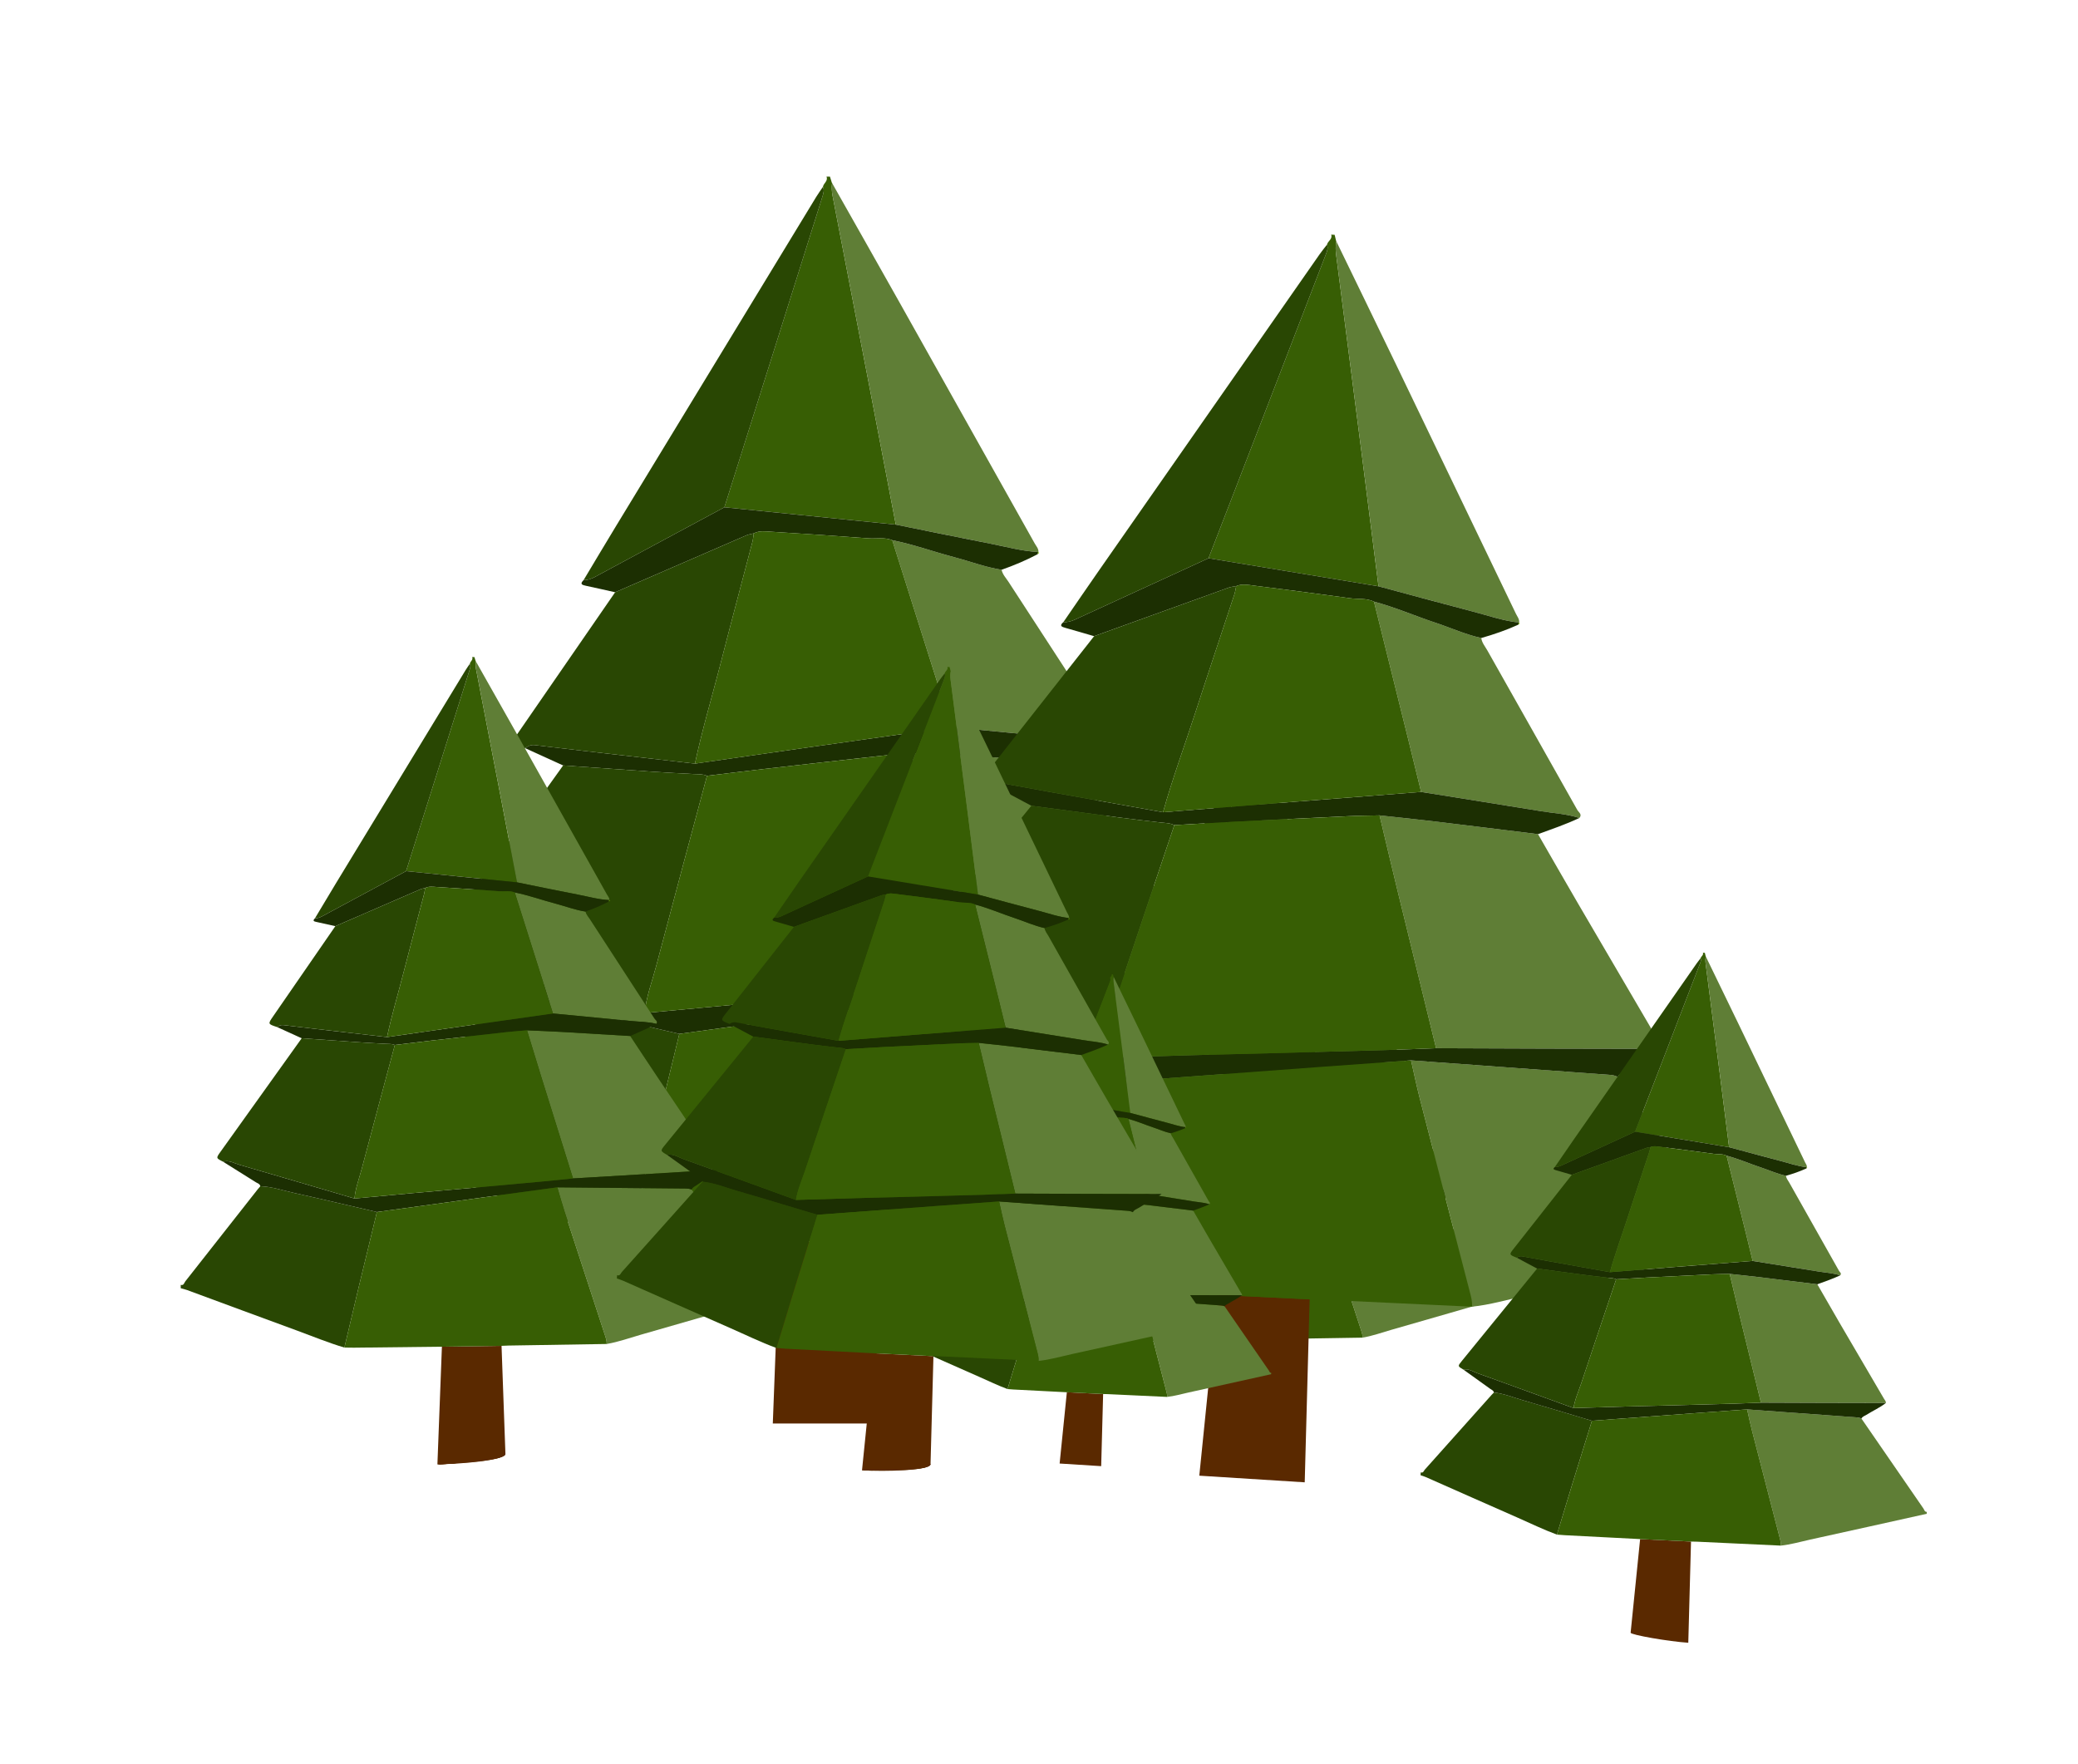 <?xml version="1.0" encoding="utf-8"?>
<!-- Generator: Adobe Illustrator 16.0.0, SVG Export Plug-In . SVG Version: 6.00 Build 0)  -->
<!DOCTYPE svg PUBLIC "-//W3C//DTD SVG 1.1//EN" "http://www.w3.org/Graphics/SVG/1.1/DTD/svg11.dtd">
<svg version="1.1" id="Calque_2" xmlns="http://www.w3.org/2000/svg" xmlns:xlink="http://www.w3.org/1999/xlink" x="0px" y="0px"
	 width="332.983px" height="282.701px" viewBox="0 0 332.983 282.701" enable-background="new 0 0 332.983 282.701"
	 xml:space="preserve">
<g>
	<path fill-rule="evenodd" clip-rule="evenodd" fill="#5F7E36" d="M241.354,207.765c-6.125,1.77-12.248,3.547-18.377,5.298
		c-1.539,0.44-3.05,0.992-4.637,1.259c0.016-0.471-0.145-0.902-0.288-1.339c-1.841-5.626-3.686-11.251-5.517-16.88
		c-0.347-1.065-0.639-2.149-0.955-3.226c5.852,0.058,11.703,0.114,17.555,0.171c0.283,0.003,0.563,0.018,0.823,0.146
		c3.604,4.588,7.206,9.179,10.819,13.76c0.152,0.192,0.211,0.537,0.576,0.505C241.354,207.561,241.354,207.664,241.354,207.765z"/>
	<path fill-rule="evenodd" clip-rule="evenodd" fill="#294703" d="M182.426,214.815c-2.223-0.661-4.363-1.552-6.538-2.346
		c-5.004-1.829-9.996-3.687-14.994-5.528c-0.284-0.104-0.582-0.167-0.874-0.249c0-0.154,0-0.308,0-0.461
		c0.421,0.128,0.47-0.282,0.624-0.477c3.318-4.2,6.621-8.413,9.929-12.622c0.109-0.14,0.231-0.27,0.348-0.404
		c1.594,0.062,3.1,0.584,4.638,0.925c3.781,0.837,7.549,1.733,11.321,2.606c-0.844,3.476-1.693,6.949-2.529,10.427
		C183.699,209.393,183.066,212.105,182.426,214.815z"/>
	<path fill-rule="evenodd" clip-rule="evenodd" fill="#375E04" d="M199.605,121.203c0.044-0.323,0.479-0.513,0.313-0.908
		c0.104,0,0.205,0,0.308,0c0.048,0.154,0.096,0.309,0.144,0.463c0.018,0.052,0.035,0.104,0.053,0.155l-0.009-0.052
		c-0.047,0.385-0.026,0.764,0.047,1.145c1.126,5.819,2.251,11.64,3.371,17.46c0.748,3.889,1.487,7.778,2.231,11.668
		c-2.76-0.278-5.52-0.557-8.278-0.836c-2.304-0.232-4.607-0.467-6.911-0.701c1.44-4.558,2.883-9.115,4.321-13.674
		c1.461-4.633,2.919-9.266,4.379-13.898C199.658,121.751,199.733,121.482,199.605,121.203z"/>
	<path fill-rule="evenodd" clip-rule="evenodd" fill="#5A2900" d="M195.201,229.757c0.191-5.021,0.383-10.041,0.575-15.063
		c2.722-0.04,5.442-0.078,8.163-0.117c0.194,5.402,0.389,10.805,0.583,16.207C201.402,230.785,195.188,230.099,195.201,229.757z"/>
	<path fill-rule="evenodd" clip-rule="evenodd" fill="#5F7E36" d="M221.55,172.163c1.313,1.978,2.615,3.96,3.937,5.93
		c2.62,3.901,5.252,7.796,7.873,11.696c0.139,0.206,0.347,0.382,0.359,0.659c-0.661,0.044-1.322,0.092-1.983,0.132
		c-2.747,0.168-5.495,0.338-8.242,0.503c-3.256,0.194-6.512,0.386-9.768,0.579c-1.456-4.657-2.916-9.314-4.367-13.974
		c-0.652-2.097-1.286-4.2-1.929-6.301c1.579,0.072,3.158,0.129,4.735,0.219C215.294,171.782,218.422,171.976,221.55,172.163z"/>
	<path fill-rule="evenodd" clip-rule="evenodd" fill="#5F7E36" d="M206.063,151.133c-0.744-3.89-1.483-7.779-2.231-11.668
		c-1.12-5.82-2.245-11.641-3.371-17.46c-0.073-0.381-0.094-0.76-0.047-1.145c1.994,3.529,3.996,7.054,5.981,10.588
		c3.999,7.115,7.99,14.235,11.98,21.355c0.133,0.238,0.345,0.447,0.329,0.753c-1.439-0.063-2.822-0.457-4.225-0.729
		C211.67,152.282,208.868,151.7,206.063,151.133z"/>
	<path fill-rule="evenodd" clip-rule="evenodd" fill="#5F7E36" d="M215.439,155.133c0.082,0.418,0.38,0.716,0.6,1.054
		c2.95,4.542,5.911,9.076,8.854,13.623c0.124,0.191,0.485,0.359,0.225,0.694c-1.118-0.292-2.271-0.274-3.409-0.387
		c-3.577-0.354-7.155-0.692-10.733-1.036c-0.464-1.486-0.926-2.973-1.394-4.456c-1.277-4.038-2.558-8.075-3.836-12.112
		c1.896,0.375,3.713,1.039,5.577,1.528C212.696,154.402,214.029,154.915,215.439,155.133z"/>
	<path fill-rule="evenodd" clip-rule="evenodd" fill="#1C2F02" d="M213.726,191.662c3.256-0.193,6.512-0.385,9.768-0.579
		c2.747-0.165,5.495-0.335,8.242-0.503c0.661-0.04,1.322-0.088,1.983-0.132c-0.928,0.823-2.034,1.393-3.029,2.117
		c-0.259,0.189-0.602,0.288-0.731,0.629c-0.261-0.128-0.54-0.143-0.823-0.146c-5.852-0.057-11.703-0.113-17.555-0.17
		c-2.627,0.355-5.254,0.708-7.881,1.068c-5.607,0.77-11.213,1.541-16.82,2.313c-3.772-0.873-7.54-1.77-11.321-2.606
		c-1.538-0.341-3.044-0.863-4.638-0.925c-0.066-0.327-0.375-0.392-0.601-0.535c-1.497-0.946-3.001-1.881-4.503-2.82
		c0.836-0.249,1.544,0.223,2.285,0.438c5.241,1.517,10.473,3.064,15.707,4.603c2.74-0.255,5.48-0.515,8.222-0.764
		c2.539-0.229,5.079-0.443,7.618-0.671c3.198-0.286,6.396-0.572,9.594-0.868C210.738,191.972,212.23,191.812,213.726,191.662z"/>
	<path fill-rule="evenodd" clip-rule="evenodd" fill="#1C2F02" d="M210.976,169.082c3.578,0.344,7.156,0.682,10.733,1.036
		c1.138,0.112,2.291,0.095,3.409,0.387c-1.152,0.634-2.365,1.135-3.568,1.658c-3.128-0.187-6.256-0.381-9.385-0.557
		c-1.577-0.09-3.156-0.146-4.735-0.219c-0.914,0.079-1.83,0.142-2.742,0.241c-3.425,0.377-6.849,0.762-10.271,1.152
		c-1.696,0.194-3.391,0.406-5.085,0.611c-0.386-0.168-0.796-0.138-1.202-0.158c-1.192-0.06-2.384-0.124-3.574-0.204
		c-2.658-0.18-5.316-0.37-7.976-0.557c-1.121-0.51-2.242-1.021-3.362-1.531c0.249-0.193,0.52-0.313,0.849-0.272
		c1.416,0.171,2.832,0.34,4.25,0.502c3.314,0.383,6.629,0.762,9.945,1.142c3.381-0.485,6.762-0.974,10.143-1.455
		C202.595,170.262,206.785,169.673,210.976,169.082z"/>
	<path fill-rule="evenodd" clip-rule="evenodd" fill="#1C2F02" d="M215.439,155.133c-1.41-0.219-2.743-0.731-4.116-1.092
		c-1.864-0.489-3.681-1.153-5.577-1.528c-0.686-0.279-1.408-0.113-2.114-0.165c-2.858-0.213-5.72-0.406-8.582-0.582
		c-0.522-0.032-1.069-0.119-1.574,0.142c-0.222,0.058-0.453,0.087-0.66,0.177c-3.878,1.677-7.752,3.36-11.627,5.043
		c-0.861-0.192-1.721-0.391-2.584-0.574c-0.332-0.069-0.579-0.145-0.214-0.499c0.366-0.001,0.691-0.115,1.017-0.291
		c3.819-2.061,7.644-4.112,11.466-6.167c2.304,0.234,4.607,0.469,6.911,0.701c2.759,0.279,5.519,0.558,8.278,0.836
		c2.806,0.566,5.607,1.148,8.417,1.694c1.402,0.272,2.785,0.667,4.225,0.729l-0.028,0.009c-0.012,0.062-0.022,0.122-0.034,0.184
		C217.611,154.297,216.539,154.746,215.439,155.133z"/>
	<path fill-rule="evenodd" clip-rule="evenodd" fill="#82C400" d="M200.422,120.913c-0.018-0.052-0.035-0.104-0.053-0.155
		C200.387,120.809,200.404,120.861,200.422,120.913z"/>
	<path fill-rule="evenodd" clip-rule="evenodd" fill="#82C400" d="M218.642,153.75c0.012-0.062,0.022-0.122,0.034-0.184
		c0.033,0.021,0.067,0.042,0.1,0.063C218.73,153.668,218.686,153.709,218.642,153.75z"/>
	<path fill-rule="evenodd" clip-rule="evenodd" fill="#294703" d="M176.58,172.473c2.659,0.187,5.317,0.377,7.976,0.557
		c1.19,0.08,2.382,0.145,3.574,0.204c0.406,0.021,0.816-0.01,1.202,0.158c-1.506,5.621-3.024,11.238-4.508,16.865
		c-0.363,1.378-0.887,2.719-1.016,4.155c-5.234-1.538-10.466-3.086-15.707-4.603c-0.741-0.215-1.449-0.687-2.285-0.438
		c-0.977-0.49-0.975-0.49-0.354-1.357C169.169,182.834,172.875,177.655,176.58,172.473z"/>
	<path fill-rule="evenodd" clip-rule="evenodd" fill="#294703" d="M181.188,157.127c3.875-1.683,7.749-3.366,11.627-5.043
		c0.207-0.09,0.438-0.119,0.659-0.177c-0.037,0.252-0.055,0.51-0.119,0.755c-0.936,3.582-1.895,7.159-2.813,10.745
		c-0.761,2.969-1.644,5.905-2.28,8.905c-3.316-0.38-6.631-0.759-9.945-1.142c-1.418-0.162-2.834-0.331-4.25-0.502
		c-0.329-0.04-0.6,0.079-0.849,0.272c-1.279-0.418-1.275-0.416-0.542-1.478C175.514,165.352,178.352,161.24,181.188,157.127z"/>
	<path fill-rule="evenodd" clip-rule="evenodd" fill="#294703" d="M190.873,149.596c-3.822,2.055-7.646,4.106-11.466,6.167
		c-0.325,0.176-0.65,0.29-1.017,0.291c0.957-1.595,1.905-3.194,2.871-4.783c5.914-9.729,11.832-19.456,17.75-29.182
		c0.185-0.304,0.395-0.592,0.594-0.887c0.128,0.279,0.053,0.549-0.032,0.821c-1.46,4.633-2.918,9.266-4.379,13.898
		C193.756,140.481,192.313,145.039,190.873,149.596z"/>
	<path fill-rule="evenodd" clip-rule="evenodd" fill="#375E04" d="M186.879,196.259c5.607-0.771,11.213-1.543,16.82-2.313
		c2.627-0.36,5.254-0.713,7.881-1.068c0.316,1.075,0.608,2.159,0.955,3.225c1.831,5.629,3.676,11.254,5.517,16.88
		c0.144,0.437,0.304,0.868,0.288,1.339c-4.469,0.072-8.938,0.143-13.406,0.216c-0.332,0.006-0.663,0.026-0.994,0.04
		c-2.721,0.039-5.441,0.077-8.163,0.117c-4.019,0.045-8.036,0.092-12.055,0.136c-0.432,0.004-0.864-0.01-1.296-0.016
		c0.641-2.71,1.273-5.422,1.924-8.129C185.186,203.208,186.035,199.735,186.879,196.259z"/>
	<path fill-rule="evenodd" clip-rule="evenodd" fill="#375E04" d="M183.809,194.413c0.129-1.437,0.652-2.777,1.016-4.155
		c1.483-5.627,3.002-11.244,4.508-16.865c1.694-0.205,3.389-0.417,5.085-0.611c3.422-0.391,6.846-0.775,10.271-1.152
		c0.912-0.1,1.828-0.162,2.742-0.241c0.643,2.101,1.276,4.204,1.929,6.301c1.451,4.659,2.911,9.316,4.367,13.974
		c-1.495,0.15-2.987,0.311-4.483,0.448c-3.197,0.296-6.396,0.582-9.594,0.868c-2.539,0.228-5.079,0.441-7.618,0.671
		C189.289,193.898,186.549,194.158,183.809,194.413z"/>
	<path fill-rule="evenodd" clip-rule="evenodd" fill="#375E04" d="M188.262,172.313c0.637-3,1.52-5.937,2.28-8.905
		c0.919-3.586,1.878-7.163,2.813-10.745c0.064-0.245,0.082-0.503,0.119-0.755c0.506-0.261,1.053-0.174,1.575-0.142
		c2.862,0.176,5.724,0.369,8.582,0.582c0.706,0.052,1.429-0.114,2.114,0.165c1.278,4.037,2.559,8.074,3.836,12.112
		c0.468,1.483,0.93,2.97,1.394,4.456c-4.19,0.592-8.381,1.181-12.571,1.776C195.023,171.339,191.643,171.828,188.262,172.313z"/>
</g>
<g>
	<path fill-rule="evenodd" clip-rule="evenodd" fill="#5F7E36" d="M207.356,186.458c-11.074,3.198-22.145,6.413-33.228,9.579
		c-2.783,0.796-5.515,1.793-8.384,2.276c0.028-0.852-0.262-1.632-0.521-2.422c-3.329-10.173-6.664-20.343-9.976-30.521
		c-0.626-1.927-1.154-3.887-1.728-5.832c10.581,0.104,21.162,0.207,31.743,0.309c0.512,0.005,1.017,0.032,1.487,0.263
		c6.518,8.297,13.029,16.597,19.564,24.88c0.275,0.349,0.381,0.972,1.04,0.913C207.356,186.087,207.356,186.273,207.356,186.458z"/>
	<path fill-rule="evenodd" clip-rule="evenodd" fill="#294703" d="M100.808,199.204c-4.02-1.195-7.891-2.805-11.823-4.241
		c-9.047-3.307-18.073-6.666-27.111-9.995c-0.513-0.188-1.053-0.303-1.58-0.451c0-0.278,0-0.556,0-0.833
		c0.762,0.231,0.85-0.51,1.128-0.861c6-7.596,11.973-15.213,17.953-22.824c0.197-0.252,0.418-0.487,0.628-0.73
		c2.883,0.112,5.605,1.056,8.387,1.672c6.837,1.515,13.648,3.135,20.47,4.713c-1.525,6.285-3.062,12.566-4.572,18.854
		C103.11,189.401,101.966,194.304,100.808,199.204z"/>
	<path fill-rule="evenodd" clip-rule="evenodd" fill="#375E04" d="M131.87,29.939c0.079-0.586,0.866-0.928,0.566-1.644
		c0.186,0,0.37,0,0.556,0c0.087,0.279,0.172,0.56,0.26,0.839c0.031,0.093,0.063,0.187,0.094,0.279l-0.016-0.093
		c-0.084,0.694-0.048,1.38,0.085,2.068c2.036,10.522,4.07,21.046,6.096,31.571c1.354,7.031,2.69,14.064,4.034,21.097
		c-4.989-0.503-9.979-1.006-14.968-1.511c-4.165-0.421-8.331-0.845-12.496-1.268c2.604-8.242,5.212-16.482,7.813-24.726
		c2.642-8.376,5.277-16.753,7.918-25.13C131.967,30.931,132.102,30.444,131.87,29.939z"/>
	<path fill-rule="evenodd" clip-rule="evenodd" fill="#5A2900" d="M123.836,228.08c0.37-9.698,0.74-19.396,1.11-29.094
		c4.921-0.071,9.841-0.141,14.761-0.211c0.352,9.768,0.702,19.536,1.055,29.305C135.119,228.08,129.479,228.08,123.836,228.08z"/>
	<path fill-rule="evenodd" clip-rule="evenodd" fill="#5F7E36" d="M171.55,122.083c2.372,3.574,4.728,7.16,7.118,10.721
		c4.736,7.056,9.495,14.096,14.235,21.148c0.251,0.373,0.626,0.691,0.648,1.192c-1.195,0.08-2.391,0.166-3.586,0.239
		c-4.968,0.304-9.935,0.61-14.903,0.908c-5.887,0.353-11.773,0.698-17.661,1.048c-2.633-8.422-5.272-16.842-7.896-25.267
		c-1.181-3.792-2.325-7.594-3.487-11.393c2.854,0.13,5.71,0.233,8.562,0.395C160.238,121.394,165.894,121.745,171.55,122.083z"/>
	<path fill-rule="evenodd" clip-rule="evenodd" fill="#5F7E36" d="M143.545,84.057c-1.344-7.032-2.681-14.065-4.034-21.097
		c-2.025-10.525-4.06-21.049-6.096-31.571c-0.133-0.688-0.169-1.374-0.085-2.068c3.606,6.38,7.226,12.754,10.816,19.144
		c7.23,12.866,14.446,25.74,21.661,38.615c0.241,0.43,0.624,0.809,0.596,1.36c-2.603-0.112-5.103-0.825-7.638-1.318
		C153.686,86.134,148.618,85.082,143.545,84.057z"/>
	<path fill-rule="evenodd" clip-rule="evenodd" fill="#5F7E36" d="M160.5,91.291c0.149,0.755,0.688,1.295,1.085,1.905
		c5.335,8.212,10.688,16.411,16.011,24.632c0.224,0.346,0.877,0.649,0.405,1.256c-2.021-0.528-4.107-0.495-6.164-0.699
		c-6.468-0.641-12.938-1.251-19.407-1.874c-0.84-2.687-1.674-5.374-2.521-8.058c-2.309-7.301-4.624-14.6-6.936-21.9
		c3.429,0.678,6.713,1.88,10.084,2.765C155.54,89.968,157.95,90.896,160.5,91.291z"/>
	<path fill-rule="evenodd" clip-rule="evenodd" fill="#1C2F02" d="M157.401,157.339c5.888-0.35,11.774-0.695,17.661-1.048
		c4.969-0.298,9.936-0.604,14.903-0.908c1.195-0.073,2.391-0.159,3.586-0.239c-1.678,1.488-3.677,2.518-5.477,3.829
		c-0.469,0.342-1.087,0.52-1.323,1.136c-0.471-0.23-0.976-0.258-1.487-0.263c-10.581-0.102-21.162-0.205-31.743-0.308
		c-4.749,0.644-9.5,1.281-14.248,1.933c-10.14,1.391-20.276,2.787-30.415,4.181c-6.821-1.578-13.633-3.198-20.47-4.713
		c-2.781-0.616-5.504-1.56-8.387-1.672c-0.12-0.592-0.678-0.708-1.086-0.967c-2.707-1.711-5.426-3.402-8.142-5.101
		c1.512-0.45,2.792,0.403,4.132,0.791c9.477,2.743,18.936,5.541,28.401,8.322c4.954-0.461,9.909-0.931,14.865-1.38
		c4.592-0.416,9.184-0.803,13.774-1.213c5.783-0.518,11.566-1.035,17.349-1.57C152,157.9,154.699,157.611,157.401,157.339z"/>
	<path fill-rule="evenodd" clip-rule="evenodd" fill="#1C2F02" d="M152.43,116.51c6.47,0.623,12.939,1.233,19.407,1.874
		c2.057,0.204,4.143,0.171,6.164,0.699c-2.083,1.146-4.276,2.052-6.451,2.999c-5.656-0.338-11.312-0.688-16.97-1.008
		c-2.852-0.161-5.707-0.265-8.562-0.395c-1.653,0.144-3.311,0.255-4.96,0.437c-6.191,0.681-12.382,1.377-18.57,2.083
		c-3.066,0.351-6.13,0.735-9.194,1.104c-0.697-0.304-1.438-0.248-2.173-0.285c-2.155-0.107-4.31-0.224-6.463-0.369
		c-4.807-0.325-9.613-0.669-14.421-1.006c-2.026-0.923-4.055-1.846-6.08-2.769c0.451-0.351,0.939-0.565,1.534-0.493
		c2.561,0.309,5.122,0.613,7.685,0.908c5.993,0.691,11.987,1.376,17.982,2.063c6.113-0.877,12.227-1.761,18.341-2.631
		C137.275,118.646,144.853,117.581,152.43,116.51z"/>
	<path fill-rule="evenodd" clip-rule="evenodd" fill="#1C2F02" d="M160.5,91.291c-2.55-0.395-4.96-1.322-7.442-1.974
		c-3.371-0.885-6.655-2.087-10.083-2.765c-1.241-0.505-2.548-0.203-3.823-0.299c-5.17-0.383-10.343-0.734-15.518-1.052
		c-0.945-0.058-1.935-0.216-2.848,0.256c-0.399,0.104-0.819,0.158-1.193,0.32c-7.012,3.031-14.017,6.076-21.023,9.118
		c-1.557-0.348-3.111-0.707-4.672-1.037c-0.601-0.127-1.048-0.263-0.387-0.904c0.662,0,1.251-0.207,1.838-0.524
		c6.906-3.728,13.82-7.437,20.732-11.151c4.165,0.423,8.331,0.847,12.496,1.268c4.989,0.505,9.979,1.008,14.968,1.511
		c5.073,1.024,10.141,2.077,15.221,3.064c2.535,0.493,5.035,1.206,7.638,1.318l-0.05,0.017c-0.021,0.111-0.042,0.221-0.063,0.331
		C164.428,89.779,162.488,90.589,160.5,91.291z"/>
	<path fill-rule="evenodd" clip-rule="evenodd" fill="#82C400" d="M133.346,29.414c-0.031-0.093-0.063-0.187-0.094-0.279
		C133.283,29.227,133.314,29.321,133.346,29.414z"/>
	<path fill-rule="evenodd" clip-rule="evenodd" fill="#82C400" d="M166.29,88.788c0.021-0.11,0.042-0.22,0.063-0.331
		c0.06,0.037,0.12,0.075,0.18,0.113C166.452,88.642,166.371,88.715,166.29,88.788z"/>
	<path fill-rule="evenodd" clip-rule="evenodd" fill="#294703" d="M90.237,122.644c4.808,0.337,9.614,0.681,14.421,1.006
		c2.153,0.146,4.308,0.262,6.463,0.369c0.734,0.037,1.476-0.019,2.173,0.285c-2.723,10.164-5.469,20.321-8.15,30.496
		c-0.656,2.491-1.603,4.916-1.836,7.513c-9.466-2.781-18.925-5.579-28.401-8.322c-1.34-0.388-2.62-1.241-4.132-0.791
		c-1.765-0.887-1.763-0.886-0.641-2.453C76.836,141.378,83.537,132.012,90.237,122.644z"/>
	<path fill-rule="evenodd" clip-rule="evenodd" fill="#294703" d="M98.569,94.896c7.007-3.042,14.012-6.087,21.023-9.118
		c0.374-0.162,0.794-0.216,1.192-0.32c-0.068,0.456-0.1,0.921-0.216,1.364c-1.691,6.479-3.426,12.945-5.087,19.431
		c-1.376,5.367-2.972,10.678-4.124,16.102c-5.995-0.688-11.989-1.372-17.982-2.063c-2.563-0.295-5.124-0.6-7.685-0.908
		c-0.595-0.072-1.083,0.143-1.534,0.493c-2.313-0.757-2.306-0.753-0.98-2.673C88.309,109.768,93.439,102.332,98.569,94.896z"/>
	<path fill-rule="evenodd" clip-rule="evenodd" fill="#294703" d="M116.081,81.279c-6.912,3.715-13.826,7.424-20.732,11.151
		c-0.587,0.317-1.176,0.524-1.838,0.524c1.729-2.883,3.444-5.774,5.192-8.648c10.693-17.591,21.393-35.179,32.094-52.766
		c0.334-0.548,0.714-1.068,1.073-1.602c0.231,0.505,0.097,0.992-0.058,1.484c-2.641,8.377-5.276,16.754-7.918,25.13
		C121.293,64.796,118.686,73.037,116.081,81.279z"/>
	<path fill-rule="evenodd" clip-rule="evenodd" fill="#375E04" d="M108.858,165.652c10.139-1.394,20.275-2.79,30.415-4.181
		c4.748-0.651,9.499-1.289,14.248-1.933c0.573,1.944,1.102,3.904,1.728,5.831c3.312,10.179,6.646,20.349,9.976,30.521
		c0.259,0.79,0.549,1.57,0.521,2.422c-8.081,0.129-16.161,0.257-24.24,0.389c-0.601,0.011-1.199,0.048-1.798,0.073
		c-4.92,0.07-9.84,0.14-14.761,0.211c-7.265,0.083-14.53,0.167-21.796,0.246c-0.78,0.008-1.563-0.018-2.343-0.028
		c1.158-4.899,2.303-9.803,3.479-14.697C105.797,178.218,107.333,171.937,108.858,165.652z"/>
	<path fill-rule="evenodd" clip-rule="evenodd" fill="#375E04" d="M103.308,162.313c0.233-2.597,1.18-5.021,1.836-7.513
		c2.682-10.175,5.428-20.332,8.15-30.496c3.064-0.369,6.128-0.754,9.194-1.104c6.188-0.706,12.379-1.402,18.57-2.083
		c1.649-0.182,3.307-0.293,4.96-0.437c1.162,3.799,2.307,7.601,3.487,11.393c2.623,8.425,5.263,16.845,7.896,25.267
		c-2.702,0.271-5.401,0.561-8.105,0.811c-5.782,0.535-11.565,1.053-17.349,1.57c-4.591,0.41-9.183,0.797-13.774,1.213
		C113.217,161.382,108.262,161.852,103.308,162.313z"/>
	<path fill-rule="evenodd" clip-rule="evenodd" fill="#375E04" d="M111.358,122.354c1.152-5.424,2.748-10.734,4.124-16.102
		c1.661-6.485,3.396-12.952,5.087-19.431c0.116-0.443,0.147-0.908,0.216-1.364c0.914-0.472,1.903-0.313,2.849-0.256
		c5.175,0.317,10.348,0.669,15.518,1.052c1.275,0.096,2.582-0.206,3.823,0.299c2.311,7.301,4.626,14.6,6.935,21.9
		c0.847,2.684,1.681,5.371,2.521,8.058c-7.577,1.07-15.154,2.136-22.73,3.213C123.585,120.593,117.472,121.477,111.358,122.354z"/>
</g>
<g>
	<path fill-rule="evenodd" clip-rule="evenodd" fill="#5F7E36" d="M278.147,200.147c-11.253,2.496-22.504,5.009-33.764,7.473
		c-2.828,0.62-5.616,1.443-8.51,1.745c0.081-0.848-0.159-1.645-0.368-2.449c-2.684-10.362-5.373-20.722-8.038-31.088
		c-0.504-1.963-0.908-3.952-1.358-5.93c10.554,0.769,21.107,1.536,31.661,2.303c0.511,0.037,1.013,0.096,1.468,0.355
		c5.984,8.689,11.961,17.382,17.963,26.06c0.254,0.365,0.319,0.993,0.981,0.977C278.171,199.778,278.159,199.962,278.147,200.147z"
		/>
	<path fill-rule="evenodd" clip-rule="evenodd" fill="#294703" d="M171.008,206.175c-3.936-1.445-7.698-3.295-11.533-4.976
		c-8.821-3.868-17.618-7.788-26.43-11.679c-0.5-0.221-1.031-0.368-1.549-0.55c0.018-0.277,0.035-0.554,0.053-0.831
		c0.745,0.279,0.88-0.455,1.18-0.789c6.465-7.203,12.904-14.431,19.352-21.651c0.213-0.239,0.447-0.46,0.672-0.689
		c2.87,0.293,5.528,1.405,8.266,2.195c6.729,1.941,13.425,3.986,20.133,5.989c-1.917,6.178-3.845,12.35-5.747,18.53
		C173.922,196.537,172.472,201.358,171.008,206.175z"/>
	<path fill-rule="evenodd" clip-rule="evenodd" fill="#375E04" d="M212.642,39.197c0.116-0.58,0.923-0.872,0.669-1.605
		c0.185,0.012,0.369,0.023,0.555,0.035c0.068,0.283,0.136,0.568,0.206,0.853c0.025,0.095,0.051,0.19,0.076,0.286l-0.01-0.095
		c-0.128,0.688-0.135,1.374-0.045,2.069c1.371,10.63,2.74,21.261,4.101,31.893c0.909,7.102,1.802,14.205,2.701,21.309
		c-4.948-0.816-9.896-1.631-14.844-2.448c-4.131-0.683-8.262-1.366-12.392-2.05c3.117-8.063,6.237-16.123,9.351-24.187
		c3.163-8.193,6.319-16.389,9.481-24.583C212.676,40.193,212.841,39.714,212.642,39.197z"/>
	<path fill-rule="evenodd" clip-rule="evenodd" fill="#5A2900" d="M192.178,236.44c0.979-9.655,1.957-19.311,2.936-28.966
		c4.915,0.237,9.83,0.478,14.744,0.717c-0.262,9.77-0.526,19.541-0.787,29.313C203.438,237.149,197.809,236.794,192.178,236.44z"/>
	<path fill-rule="evenodd" clip-rule="evenodd" fill="#5F7E36" d="M246.455,133.65c2.143,3.716,4.269,7.442,6.431,11.146
		c4.284,7.339,8.591,14.664,12.879,22.001c0.228,0.388,0.581,0.729,0.572,1.23c-1.198,0.005-2.396,0.016-3.594,0.014
		c-4.978-0.009-9.953-0.015-14.931-0.029c-5.897-0.019-11.795-0.043-17.692-0.063c-2.099-8.571-4.204-17.141-6.293-25.713
		c-0.94-3.859-1.844-7.725-2.765-11.59c2.841,0.31,5.684,0.592,8.52,0.932C235.209,132.252,240.831,132.958,246.455,133.65z"/>
	<path fill-rule="evenodd" clip-rule="evenodd" fill="#5F7E36" d="M220.895,93.941c-0.899-7.104-1.792-14.207-2.701-21.309
		c-1.36-10.632-2.729-21.263-4.101-31.893c-0.09-0.695-0.083-1.382,0.045-2.069c3.198,6.595,6.41,13.183,9.593,19.785
		c6.408,13.295,12.801,26.597,19.192,39.899c0.214,0.444,0.572,0.847,0.509,1.396c-2.59-0.276-5.04-1.145-7.539-1.796
		C230.885,96.65,225.893,95.282,220.895,93.941z"/>
	<path fill-rule="evenodd" clip-rule="evenodd" fill="#5F7E36" d="M237.361,102.224c0.102,0.764,0.604,1.336,0.963,1.97
		c4.809,8.532,9.637,17.051,14.433,25.589c0.201,0.359,0.834,0.703,0.325,1.279c-1.984-0.654-4.068-0.752-6.108-1.085
		c-6.414-1.046-12.833-2.062-19.251-3.09c-0.669-2.733-1.333-5.468-2.01-8.199c-1.845-7.432-3.697-14.862-5.546-22.293
		c3.38,0.892,6.582,2.298,9.891,3.392C232.494,100.593,234.842,101.669,237.361,102.224z"/>
	<path fill-rule="evenodd" clip-rule="evenodd" fill="#1C2F02" d="M230.12,167.949c5.897,0.021,11.795,0.045,17.692,0.063
		c4.978,0.015,9.953,0.021,14.931,0.029c1.197,0.002,2.396-0.009,3.594-0.014c-1.768,1.38-3.827,2.282-5.706,3.478
		c-0.489,0.312-1.117,0.45-1.393,1.051c-0.455-0.26-0.957-0.318-1.468-0.355c-10.554-0.767-21.107-1.534-31.661-2.301
		c-4.779,0.344-9.562,0.682-14.341,1.033c-10.207,0.751-20.411,1.508-30.618,2.262c-6.708-2.003-13.404-4.048-20.133-5.989
		c-2.737-0.79-5.396-1.902-8.266-2.195c-0.082-0.598-0.632-0.749-1.022-1.033c-2.595-1.877-5.201-3.736-7.806-5.602
		c1.537-0.354,2.762,0.578,4.074,1.049c9.285,3.333,18.551,6.72,27.822,10.09c4.974-0.148,9.948-0.307,14.923-0.443
		c4.609-0.127,9.216-0.225,13.823-0.346c5.805-0.153,11.608-0.307,17.413-0.478C224.694,168.168,227.406,168.049,230.12,167.949z"/>
	<path fill-rule="evenodd" clip-rule="evenodd" fill="#1C2F02" d="M227.723,126.887c6.418,1.028,12.837,2.044,19.251,3.09
		c2.04,0.333,4.124,0.431,6.108,1.085c-2.15,1.013-4.396,1.779-6.627,2.588c-5.624-0.692-11.246-1.397-16.873-2.072
		c-2.836-0.34-5.679-0.622-8.52-0.932c-1.659,0.04-3.32,0.047-4.978,0.125c-6.222,0.29-12.444,0.596-18.665,0.912
		c-3.082,0.157-6.163,0.349-9.245,0.524c-0.677-0.347-1.42-0.338-2.15-0.421c-2.145-0.242-4.287-0.494-6.427-0.774
		c-4.777-0.626-9.553-1.271-14.33-1.909c-1.964-1.049-3.931-2.098-5.894-3.146c0.472-0.321,0.973-0.505,1.562-0.396
		c2.536,0.469,5.074,0.934,7.612,1.389c5.938,1.066,11.878,2.127,17.817,3.189c6.156-0.491,12.313-0.99,18.471-1.475
		C212.464,128.067,220.094,127.48,227.723,126.887z"/>
	<path fill-rule="evenodd" clip-rule="evenodd" fill="#1C2F02" d="M237.361,102.224c-2.52-0.555-4.867-1.631-7.304-2.438
		c-3.309-1.094-6.511-2.5-9.89-3.392c-1.207-0.582-2.529-0.363-3.797-0.538c-5.136-0.708-10.276-1.383-15.421-2.025
		c-0.939-0.117-1.917-0.336-2.858,0.076c-0.404,0.08-0.827,0.107-1.211,0.245c-7.188,2.585-14.37,5.185-21.555,7.779
		c-1.531-0.444-3.061-0.899-4.598-1.329c-0.591-0.164-1.029-0.327-0.329-0.926c0.661,0.041,1.262-0.129,1.867-0.408
		c7.127-3.285,14.261-6.554,21.393-9.826c4.13,0.684,8.261,1.367,12.392,2.05c4.947,0.817,9.896,1.632,14.844,2.448
		c4.998,1.341,9.99,2.709,14.998,4.014c2.499,0.651,4.949,1.52,7.539,1.796l-0.051,0.013c-0.028,0.109-0.056,0.219-0.084,0.327
		C241.376,100.962,239.39,101.65,237.361,102.224z"/>
	<path fill-rule="evenodd" clip-rule="evenodd" fill="#82C400" d="M214.147,38.765c-0.025-0.096-0.051-0.191-0.076-0.286
		C214.097,38.574,214.122,38.669,214.147,38.765z"/>
	<path fill-rule="evenodd" clip-rule="evenodd" fill="#82C400" d="M243.297,100.09c0.028-0.108,0.056-0.218,0.084-0.327
		c0.058,0.041,0.115,0.083,0.173,0.125C243.468,99.955,243.383,100.023,243.297,100.09z"/>
	<path fill-rule="evenodd" clip-rule="evenodd" fill="#294703" d="M165.268,129.103c4.777,0.638,9.553,1.283,14.33,1.909
		c2.14,0.28,4.282,0.532,6.427,0.774c0.73,0.083,1.474,0.074,2.15,0.421c-3.355,9.974-6.734,19.938-10.05,29.924
		c-0.812,2.445-1.908,4.806-2.305,7.383c-9.271-3.37-18.537-6.757-27.822-10.09c-1.313-0.471-2.537-1.403-4.074-1.049
		c-1.705-0.996-1.703-0.995-0.485-2.488C150.717,146.958,157.992,138.032,165.268,129.103z"/>
	<path fill-rule="evenodd" clip-rule="evenodd" fill="#294703" d="M175.326,101.932c7.185-2.595,14.367-5.194,21.555-7.779
		c0.384-0.138,0.807-0.165,1.211-0.245c-0.098,0.451-0.158,0.914-0.302,1.35c-2.095,6.357-4.231,12.703-6.297,19.072
		c-1.711,5.27-3.637,10.47-5.128,15.811c-5.939-1.063-11.879-2.123-17.817-3.189c-2.538-0.455-5.076-0.92-7.612-1.389
		c-0.589-0.109-1.09,0.074-1.562,0.396c-2.261-0.9-2.254-0.896-0.811-2.729C164.152,116.13,169.739,109.031,175.326,101.932z"/>
	<path fill-rule="evenodd" clip-rule="evenodd" fill="#294703" d="M193.659,89.443c-7.132,3.272-14.266,6.541-21.393,9.826
		c-0.605,0.279-1.206,0.449-1.867,0.408c1.907-2.769,3.801-5.547,5.726-8.305c11.777-16.885,23.561-33.766,35.345-50.646
		c0.368-0.526,0.78-1.021,1.172-1.53c0.199,0.518,0.034,0.996-0.15,1.477c-3.162,8.194-6.318,16.39-9.481,24.583
		C199.896,73.32,196.776,81.38,193.659,89.443z"/>
	<path fill-rule="evenodd" clip-rule="evenodd" fill="#375E04" d="M181.15,173.195c10.207-0.754,20.411-1.511,30.618-2.262
		c4.779-0.352,9.562-0.689,14.341-1.033c0.45,1.976,0.854,3.965,1.358,5.928c2.665,10.366,5.354,20.726,8.038,31.088
		c0.209,0.805,0.449,1.602,0.368,2.449c-8.073-0.379-16.146-0.759-24.217-1.135c-0.601-0.026-1.2-0.027-1.8-0.039
		c-4.914-0.239-9.829-0.479-14.744-0.717c-7.256-0.374-14.512-0.746-21.769-1.124c-0.779-0.041-1.559-0.115-2.337-0.175
		c1.464-4.817,2.914-9.639,4.396-14.45C177.306,185.544,179.233,179.373,181.15,173.195z"/>
	<path fill-rule="evenodd" clip-rule="evenodd" fill="#375E04" d="M175.82,169.514c0.396-2.577,1.493-4.938,2.305-7.383
		c3.315-9.986,6.694-19.95,10.05-29.924c3.082-0.176,6.163-0.367,9.245-0.524c6.221-0.316,12.443-0.622,18.665-0.912
		c1.657-0.078,3.318-0.085,4.978-0.125c0.921,3.865,1.824,7.73,2.765,11.59c2.089,8.572,4.194,17.142,6.293,25.713
		c-2.714,0.101-5.426,0.22-8.141,0.299c-5.805,0.171-11.608,0.324-17.413,0.478c-4.607,0.121-9.214,0.219-13.823,0.346
		C185.769,169.208,180.794,169.366,175.82,169.514z"/>
	<path fill-rule="evenodd" clip-rule="evenodd" fill="#375E04" d="M186.365,130.14c1.491-5.341,3.417-10.541,5.128-15.811
		c2.065-6.369,4.202-12.715,6.297-19.072c0.144-0.436,0.204-0.898,0.302-1.35c0.941-0.412,1.919-0.193,2.858-0.076
		c5.145,0.643,10.285,1.317,15.421,2.025c1.268,0.175,2.59-0.044,3.797,0.538c1.848,7.431,3.7,14.861,5.545,22.293
		c0.677,2.731,1.341,5.466,2.01,8.199c-7.629,0.593-15.259,1.18-22.887,1.778C198.679,129.15,192.521,129.649,186.365,130.14z"/>
</g>
<g>
	<path fill-rule="evenodd" clip-rule="evenodd" fill="#5F7E36" d="M203.69,220.184c-4.437,0.984-8.872,1.975-13.312,2.946
		c-1.115,0.245-2.214,0.569-3.354,0.688c0.032-0.335-0.063-0.648-0.146-0.966c-1.058-4.085-2.118-8.169-3.169-12.256
		c-0.198-0.774-0.357-1.559-0.535-2.338c4.161,0.303,8.321,0.605,12.482,0.908c0.201,0.014,0.398,0.037,0.578,0.14
		c2.359,3.426,4.716,6.853,7.082,10.273c0.101,0.145,0.126,0.392,0.387,0.385C203.7,220.039,203.695,220.112,203.69,220.184z"/>
	<path fill-rule="evenodd" clip-rule="evenodd" fill="#294703" d="M161.451,222.561c-1.552-0.569-3.035-1.299-4.548-1.961
		c-3.477-1.525-6.945-3.071-10.42-4.605c-0.196-0.086-0.406-0.145-0.609-0.216c0.006-0.109,0.013-0.219,0.021-0.328
		c0.293,0.11,0.347-0.18,0.465-0.311c2.549-2.84,5.087-5.689,7.63-8.536c0.084-0.095,0.176-0.182,0.265-0.271
		c1.132,0.115,2.179,0.553,3.259,0.865c2.652,0.766,5.292,1.571,7.937,2.361c-0.755,2.435-1.516,4.869-2.266,7.306
		C162.6,218.761,162.028,220.663,161.451,222.561z"/>
	<path fill-rule="evenodd" clip-rule="evenodd" fill="#375E04" d="M177.865,156.73c0.045-0.229,0.363-0.344,0.264-0.633
		c0.072,0.005,0.146,0.009,0.219,0.014c0.026,0.112,0.053,0.225,0.081,0.336c0.01,0.038,0.02,0.075,0.03,0.112l-0.005-0.037
		c-0.05,0.271-0.053,0.542-0.018,0.816c0.541,4.191,1.08,8.382,1.617,12.573c0.358,2.8,0.71,5.601,1.065,8.401
		c-1.952-0.322-3.902-0.643-5.853-0.966c-1.629-0.269-3.257-0.538-4.885-0.808c1.229-3.179,2.459-6.356,3.686-9.535
		c1.247-3.23,2.491-6.461,3.738-9.692C177.879,157.123,177.943,156.934,177.865,156.73z"/>
	<path fill-rule="evenodd" clip-rule="evenodd" fill="#5A2900" d="M169.797,234.493c0.386-3.807,0.771-7.613,1.157-11.419
		c1.938,0.094,3.875,0.188,5.813,0.282c-0.104,3.852-0.208,7.704-0.311,11.557C174.237,234.773,172.017,234.633,169.797,234.493z"/>
	<path fill-rule="evenodd" clip-rule="evenodd" fill="#5F7E36" d="M191.196,193.968c0.845,1.465,1.683,2.935,2.535,4.395
		c1.688,2.893,3.387,5.781,5.077,8.674c0.09,0.152,0.229,0.287,0.226,0.485c-0.473,0.001-0.945,0.006-1.417,0.006
		c-1.962-0.005-3.924-0.007-5.886-0.013c-2.326-0.007-4.65-0.017-6.976-0.024c-0.828-3.38-1.657-6.758-2.481-10.138
		c-0.37-1.521-0.727-3.045-1.09-4.569c1.12,0.122,2.24,0.233,3.358,0.367C186.762,193.417,188.979,193.696,191.196,193.968z"/>
	<path fill-rule="evenodd" clip-rule="evenodd" fill="#5F7E36" d="M181.119,178.313c-0.355-2.801-0.707-5.602-1.065-8.401
		c-0.537-4.191-1.076-8.382-1.617-12.573c-0.035-0.274-0.032-0.545,0.018-0.816c1.262,2.601,2.527,5.198,3.783,7.801
		c2.525,5.241,5.046,10.486,7.566,15.73c0.084,0.176,0.226,0.334,0.2,0.55c-1.021-0.108-1.987-0.451-2.973-0.708
		C185.057,179.381,183.089,178.841,181.119,178.313z"/>
	<path fill-rule="evenodd" clip-rule="evenodd" fill="#5F7E36" d="M187.61,181.579c0.04,0.301,0.238,0.526,0.38,0.777
		c1.896,3.363,3.799,6.722,5.69,10.087c0.079,0.143,0.328,0.278,0.128,0.505c-0.782-0.258-1.604-0.297-2.408-0.428
		c-2.528-0.412-5.06-0.813-7.59-1.218c-0.264-1.078-0.525-2.156-0.792-3.232c-0.728-2.931-1.458-5.86-2.188-8.789
		c1.333,0.351,2.596,0.905,3.9,1.337C185.692,180.935,186.617,181.36,187.61,181.579z"/>
	<path fill-rule="evenodd" clip-rule="evenodd" fill="#1C2F02" d="M184.756,207.491c2.325,0.008,4.649,0.018,6.976,0.024
		c1.962,0.006,3.924,0.008,5.886,0.013c0.472,0,0.944-0.005,1.417-0.006c-0.697,0.543-1.509,0.899-2.25,1.371
		c-0.192,0.122-0.44,0.177-0.549,0.414c-0.18-0.103-0.377-0.126-0.578-0.14c-4.161-0.303-8.321-0.605-12.482-0.907
		c-1.885,0.135-3.771,0.268-5.654,0.407c-4.023,0.296-8.047,0.594-12.071,0.892c-2.645-0.79-5.284-1.596-7.937-2.361
		c-1.08-0.313-2.127-0.75-3.259-0.865c-0.032-0.236-0.249-0.296-0.403-0.407c-1.023-0.741-2.051-1.474-3.078-2.209
		c0.606-0.14,1.09,0.228,1.606,0.414c3.661,1.313,7.313,2.648,10.97,3.978c1.961-0.059,3.922-0.121,5.883-0.176
		c1.817-0.05,3.633-0.088,5.449-0.136c2.289-0.061,4.578-0.12,6.865-0.188C182.616,207.577,183.686,207.53,184.756,207.491z"/>
	<path fill-rule="evenodd" clip-rule="evenodd" fill="#1C2F02" d="M183.811,191.302c2.53,0.405,5.062,0.806,7.59,1.218
		c0.804,0.131,1.626,0.17,2.408,0.428c-0.848,0.399-1.733,0.701-2.612,1.021c-2.218-0.272-4.435-0.551-6.653-0.817
		c-1.118-0.134-2.238-0.245-3.358-0.367c-0.654,0.016-1.309,0.019-1.962,0.05c-2.453,0.114-4.906,0.234-7.358,0.359
		c-1.215,0.063-2.43,0.138-3.645,0.206c-0.268-0.136-0.561-0.133-0.849-0.166c-0.846-0.095-1.69-0.194-2.534-0.305
		c-1.883-0.246-3.766-0.501-5.649-0.753c-0.774-0.413-1.55-0.826-2.323-1.239c0.186-0.127,0.384-0.2,0.615-0.156
		c1,0.185,2.001,0.368,3.002,0.548c2.341,0.42,4.683,0.838,7.024,1.257c2.427-0.193,4.854-0.391,7.282-0.582
		C177.795,191.767,180.803,191.536,183.811,191.302z"/>
	<path fill-rule="evenodd" clip-rule="evenodd" fill="#1C2F02" d="M187.61,181.579c-0.993-0.219-1.918-0.644-2.879-0.961
		c-1.305-0.432-2.567-0.986-3.899-1.337c-0.476-0.229-0.997-0.144-1.497-0.212c-2.024-0.279-4.052-0.546-6.079-0.799
		c-0.371-0.047-0.756-0.133-1.127,0.03c-0.16,0.031-0.327,0.042-0.478,0.096c-2.834,1.02-5.666,2.045-8.498,3.067
		c-0.604-0.175-1.206-0.354-1.813-0.524c-0.233-0.063-0.405-0.128-0.13-0.364c0.261,0.016,0.497-0.051,0.736-0.161
		c2.81-1.296,5.622-2.584,8.435-3.874c1.628,0.27,3.256,0.539,4.885,0.808c1.95,0.323,3.9,0.644,5.853,0.966
		c1.97,0.528,3.938,1.068,5.912,1.582c0.985,0.257,1.951,0.6,2.973,0.708l-0.021,0.006c-0.011,0.042-0.021,0.086-0.033,0.129
		C189.193,181.081,188.41,181.352,187.61,181.579z"/>
	<path fill-rule="evenodd" clip-rule="evenodd" fill="#82C400" d="M178.459,156.559c-0.011-0.037-0.021-0.074-0.03-0.112
		C178.438,156.485,178.448,156.522,178.459,156.559z"/>
	<path fill-rule="evenodd" clip-rule="evenodd" fill="#82C400" d="M189.95,180.738c0.012-0.043,0.022-0.087,0.033-0.129
		c0.023,0.017,0.046,0.032,0.068,0.049C190.019,180.684,189.984,180.711,189.95,180.738z"/>
	<path fill-rule="evenodd" clip-rule="evenodd" fill="#294703" d="M159.188,192.175c1.884,0.252,3.767,0.507,5.649,0.753
		c0.844,0.11,1.688,0.21,2.534,0.305c0.288,0.033,0.581,0.03,0.849,0.166c-1.324,3.933-2.656,7.861-3.963,11.798
		c-0.32,0.964-0.752,1.895-0.908,2.911c-3.656-1.329-7.309-2.664-10.97-3.978c-0.517-0.187-1-0.554-1.606-0.414
		c-0.672-0.393-0.671-0.393-0.19-0.98C153.451,199.215,156.319,195.696,159.188,192.175z"/>
	<path fill-rule="evenodd" clip-rule="evenodd" fill="#294703" d="M163.153,181.463c2.832-1.022,5.664-2.048,8.498-3.067
		c0.15-0.054,0.317-0.064,0.478-0.096c-0.039,0.178-0.063,0.359-0.119,0.532c-0.826,2.506-1.669,5.008-2.483,7.519
		c-0.674,2.077-1.434,4.128-2.021,6.233c-2.342-0.419-4.684-0.837-7.024-1.257c-1.001-0.18-2.002-0.363-3.002-0.548
		c-0.231-0.044-0.43,0.029-0.615,0.156c-0.892-0.355-0.889-0.354-0.319-1.076C158.748,187.061,160.951,184.262,163.153,181.463z"/>
	<path fill-rule="evenodd" clip-rule="evenodd" fill="#294703" d="M170.382,176.54c-2.813,1.29-5.625,2.578-8.435,3.874
		c-0.239,0.11-0.476,0.177-0.736,0.161c0.751-1.092,1.498-2.188,2.257-3.274c4.644-6.656,9.289-13.312,13.936-19.967
		c0.145-0.208,0.308-0.402,0.462-0.604c0.078,0.204,0.014,0.393-0.06,0.582c-1.247,3.231-2.491,6.462-3.738,9.692
		C172.841,170.183,171.61,173.361,170.382,176.54z"/>
	<path fill-rule="evenodd" clip-rule="evenodd" fill="#375E04" d="M165.449,209.559c4.024-0.298,8.048-0.596,12.071-0.892
		c1.884-0.14,3.77-0.272,5.654-0.407c0.178,0.778,0.337,1.563,0.535,2.337c1.051,4.087,2.111,8.171,3.169,12.256
		c0.083,0.317,0.178,0.631,0.146,0.966c-3.184-0.149-6.365-0.299-9.548-0.447c-0.236-0.011-0.474-0.012-0.709-0.016
		c-1.938-0.095-3.876-0.188-5.813-0.282c-2.86-0.147-5.721-0.295-8.582-0.443c-0.308-0.017-0.614-0.046-0.921-0.069
		c0.577-1.898,1.148-3.8,1.732-5.696C163.934,214.428,164.694,211.994,165.449,209.559z"/>
	<path fill-rule="evenodd" clip-rule="evenodd" fill="#375E04" d="M163.349,208.108c0.156-1.017,0.588-1.947,0.908-2.911
		c1.307-3.937,2.639-7.865,3.963-11.798c1.215-0.068,2.43-0.144,3.645-0.206c2.452-0.125,4.905-0.245,7.358-0.359
		c0.653-0.031,1.308-0.034,1.962-0.05c0.363,1.524,0.72,3.048,1.09,4.569c0.824,3.38,1.653,6.758,2.481,10.138
		c-1.07,0.039-2.14,0.086-3.21,0.117c-2.287,0.068-4.576,0.128-6.865,0.188c-1.816,0.048-3.632,0.086-5.449,0.136
		C167.271,207.987,165.31,208.049,163.349,208.108z"/>
	<path fill-rule="evenodd" clip-rule="evenodd" fill="#375E04" d="M167.506,192.584c0.587-2.105,1.347-4.156,2.021-6.233
		c0.814-2.511,1.657-5.013,2.483-7.519c0.057-0.173,0.08-0.354,0.119-0.532c0.371-0.163,0.756-0.077,1.127-0.03
		c2.027,0.253,4.055,0.52,6.079,0.799c0.5,0.068,1.021-0.018,1.497,0.212c0.729,2.929,1.459,5.858,2.187,8.789
		c0.267,1.076,0.528,2.154,0.792,3.232c-3.008,0.233-6.016,0.465-9.022,0.7C172.36,192.194,169.933,192.391,167.506,192.584z"/>
</g>
<g>
	<path fill-rule="evenodd" clip-rule="evenodd" fill="#5F7E36" d="M124.158,207.663c-7.167,2.07-14.334,4.152-21.509,6.201
		c-1.802,0.516-3.569,1.161-5.427,1.474c0.019-0.552-0.17-1.056-0.337-1.567c-2.155-6.587-4.314-13.168-6.457-19.758
		c-0.407-1.247-0.748-2.517-1.12-3.775c6.852,0.066,13.7,0.133,20.551,0.199c0.33,0.004,0.657,0.021,0.962,0.171
		c4.219,5.371,8.435,10.743,12.665,16.105c0.177,0.226,0.245,0.629,0.672,0.59C124.158,207.424,124.158,207.543,124.158,207.663z"/>
	<path fill-rule="evenodd" clip-rule="evenodd" fill="#294703" d="M55.187,215.914c-2.603-0.773-5.107-1.815-7.654-2.746
		c-5.855-2.14-11.699-4.314-17.549-6.469c-0.331-0.122-0.681-0.196-1.022-0.293c0-0.18,0-0.359,0-0.539
		c0.492,0.149,0.549-0.33,0.729-0.557c3.885-4.918,7.75-9.85,11.622-14.775c0.128-0.163,0.27-0.316,0.406-0.473
		c1.866,0.071,3.628,0.684,5.429,1.082c4.426,0.979,8.835,2.029,13.25,3.051c-0.986,4.069-1.981,8.134-2.959,12.204
		C56.677,209.568,55.938,212.742,55.187,215.914z"/>
	<path fill-rule="evenodd" clip-rule="evenodd" fill="#375E04" d="M75.295,106.343c0.051-0.379,0.561-0.6,0.365-1.063
		c0.121,0,0.24,0,0.359,0c0.057,0.181,0.112,0.362,0.169,0.543c0.021,0.06,0.041,0.121,0.062,0.181l-0.011-0.06
		c-0.054,0.45-0.03,0.894,0.056,1.339c1.317,6.811,2.635,13.624,3.945,20.437c0.877,4.552,1.742,9.104,2.611,13.657
		c-3.229-0.327-6.46-0.651-9.689-0.979c-2.695-0.272-5.393-0.547-8.089-0.82c1.686-5.336,3.374-10.67,5.058-16.006
		c1.711-5.422,3.417-10.845,5.126-16.268C75.356,106.987,75.444,106.671,75.295,106.343z"/>
	<path fill-rule="evenodd" clip-rule="evenodd" fill="#5A2900" d="M70.093,234.606c0.239-6.278,0.48-12.556,0.72-18.833
		c3.186-0.046,6.37-0.091,9.555-0.137c0.177,4.907,0.49,13.623,0.621,17.28C81.025,233.972,73.746,234.606,70.093,234.606z"/>
	<path fill-rule="evenodd" clip-rule="evenodd" fill="#5F7E36" d="M100.979,165.992c1.536,2.313,3.061,4.635,4.608,6.939
		c3.065,4.566,6.146,9.124,9.215,13.689c0.162,0.242,0.405,0.448,0.42,0.771c-0.774,0.052-1.548,0.108-2.321,0.156
		c-3.216,0.195-6.431,0.395-9.647,0.587c-3.81,0.228-7.622,0.452-11.433,0.679c-1.705-5.452-3.412-10.903-5.111-16.356
		c-0.764-2.454-1.505-4.915-2.258-7.374c1.849,0.083,3.696,0.15,5.543,0.255C93.657,165.546,97.318,165.772,100.979,165.992z"/>
	<path fill-rule="evenodd" clip-rule="evenodd" fill="#5F7E36" d="M82.852,141.376c-0.869-4.553-1.734-9.105-2.611-13.657
		c-1.311-6.813-2.628-13.626-3.945-20.437c-0.086-0.445-0.109-0.889-0.056-1.339c2.335,4.13,4.678,8.256,7.003,12.392
		c4.68,8.33,9.351,16.662,14.021,24.997c0.156,0.278,0.404,0.523,0.386,0.881c-1.684-0.072-3.303-0.534-4.944-0.854
		C89.416,142.72,86.136,142.04,82.852,141.376z"/>
	<path fill-rule="evenodd" clip-rule="evenodd" fill="#5F7E36" d="M93.826,146.058c0.098,0.488,0.445,0.838,0.704,1.234
		c3.452,5.315,6.918,10.623,10.364,15.944c0.144,0.224,0.566,0.42,0.262,0.813c-1.31-0.343-2.659-0.321-3.99-0.454
		c-4.188-0.414-8.375-0.81-12.563-1.212c-0.544-1.739-1.084-3.479-1.633-5.215c-1.494-4.728-2.992-9.453-4.488-14.179
		c2.219,0.439,4.346,1.217,6.527,1.79C90.616,145.203,92.177,145.802,93.826,146.058z"/>
	<path fill-rule="evenodd" clip-rule="evenodd" fill="#1C2F02" d="M91.821,188.814c3.811-0.227,7.623-0.451,11.433-0.679
		c3.217-0.192,6.432-0.392,9.647-0.587c0.773-0.048,1.547-0.104,2.321-0.156c-1.087,0.965-2.381,1.63-3.545,2.479
		c-0.304,0.222-0.703,0.337-0.856,0.736c-0.305-0.15-0.632-0.167-0.962-0.171c-6.851-0.066-13.699-0.133-20.551-0.198
		c-3.073,0.416-6.148,0.83-9.222,1.251c-6.564,0.9-13.126,1.804-19.689,2.706c-4.415-1.021-8.824-2.071-13.25-3.051
		c-1.801-0.398-3.563-1.011-5.429-1.082c-0.078-0.384-0.438-0.459-0.703-0.627c-1.752-1.107-3.512-2.202-5.271-3.301
		c0.979-0.292,1.807,0.261,2.675,0.512c6.135,1.776,12.258,3.586,18.385,5.388c3.207-0.299,6.415-0.603,9.624-0.894
		c2.972-0.27,5.943-0.52,8.916-0.785c3.743-0.336,7.487-0.67,11.229-1.018C88.325,189.177,90.072,188.99,91.821,188.814z"/>
	<path fill-rule="evenodd" clip-rule="evenodd" fill="#1C2F02" d="M88.604,162.384c4.188,0.402,8.375,0.798,12.563,1.212
		c1.331,0.133,2.681,0.111,3.99,0.454c-1.349,0.741-2.769,1.327-4.177,1.941c-3.661-0.22-7.322-0.445-10.984-0.653
		c-1.847-0.104-3.694-0.172-5.543-0.255c-1.069,0.093-2.142,0.165-3.209,0.282c-4.009,0.44-8.017,0.892-12.021,1.349
		c-1.984,0.227-3.969,0.477-5.951,0.715c-0.452-0.197-0.933-0.16-1.408-0.185c-1.395-0.069-2.789-0.145-4.183-0.239
		c-3.111-0.211-6.223-0.434-9.336-0.65c-1.312-0.598-2.624-1.195-3.936-1.793c0.292-0.227,0.607-0.366,0.993-0.319
		c1.657,0.2,3.315,0.397,4.975,0.589c3.881,0.447,7.759,0.89,11.641,1.335c3.957-0.567,7.914-1.14,11.873-1.702
		C78.793,163.766,83.697,163.076,88.604,162.384z"/>
	<path fill-rule="evenodd" clip-rule="evenodd" fill="#1C2F02" d="M93.826,146.058c-1.649-0.256-3.21-0.855-4.816-1.277
		c-2.182-0.573-4.309-1.351-6.527-1.79c-0.803-0.326-1.649-0.132-2.475-0.192c-3.348-0.249-6.695-0.476-10.045-0.681
		c-0.611-0.038-1.253-0.141-1.843,0.164c-0.259,0.069-0.531,0.104-0.772,0.208c-4.539,1.962-9.075,3.934-13.609,5.902
		c-1.008-0.225-2.015-0.457-3.025-0.672c-0.388-0.082-0.679-0.169-0.249-0.584c0.428-0.001,0.81-0.135,1.188-0.34
		c4.471-2.413,8.946-4.814,13.421-7.219c2.696,0.273,5.394,0.548,8.089,0.82c3.229,0.327,6.46,0.651,9.689,0.979
		c3.284,0.663,6.564,1.344,9.853,1.982c1.642,0.32,3.261,0.782,4.944,0.854l-0.031,0.011c-0.014,0.071-0.029,0.143-0.041,0.215
		C96.37,145.08,95.115,145.604,93.826,146.058z"/>
	<path fill-rule="evenodd" clip-rule="evenodd" fill="#82C400" d="M76.25,106.003c-0.021-0.06-0.041-0.121-0.062-0.181
		C76.209,105.882,76.229,105.944,76.25,106.003z"/>
	<path fill-rule="evenodd" clip-rule="evenodd" fill="#82C400" d="M97.576,144.439c0.012-0.072,0.027-0.144,0.041-0.215
		c0.037,0.023,0.077,0.048,0.115,0.073C97.681,144.344,97.628,144.392,97.576,144.439z"/>
	<path fill-rule="evenodd" clip-rule="evenodd" fill="#294703" d="M48.344,166.355c3.113,0.217,6.225,0.439,9.336,0.65
		c1.394,0.095,2.788,0.17,4.183,0.239c0.476,0.024,0.956-0.013,1.408,0.185c-1.764,6.58-3.542,13.155-5.277,19.74
		c-0.425,1.613-1.036,3.184-1.188,4.864c-6.127-1.802-12.25-3.611-18.385-5.388c-0.868-0.251-1.696-0.804-2.675-0.512
		c-1.142-0.574-1.142-0.573-0.414-1.589C39.67,178.482,44.007,172.418,48.344,166.355z"/>
	<path fill-rule="evenodd" clip-rule="evenodd" fill="#294703" d="M53.738,148.392c4.534-1.969,9.07-3.94,13.609-5.902
		c0.241-0.104,0.514-0.139,0.771-0.208c-0.044,0.296-0.065,0.597-0.142,0.884c-1.094,4.193-2.217,8.381-3.291,12.578
		c-0.892,3.475-1.924,6.913-2.67,10.423c-3.882-0.445-7.76-0.888-11.641-1.335c-1.659-0.191-3.317-0.389-4.975-0.589
		c-0.386-0.047-0.701,0.093-0.993,0.319c-1.497-0.49-1.492-0.488-0.636-1.729C47.096,158.02,50.416,153.206,53.738,148.392z"/>
	<path fill-rule="evenodd" clip-rule="evenodd" fill="#294703" d="M65.073,139.578c-4.475,2.404-8.95,4.806-13.421,7.219
		c-0.379,0.205-0.761,0.339-1.188,0.34c1.119-1.867,2.229-3.738,3.36-5.599c6.922-11.387,13.849-22.771,20.774-34.157
		c0.218-0.355,0.463-0.691,0.696-1.037c0.149,0.328,0.062,0.644-0.038,0.961c-1.709,5.423-3.415,10.846-5.126,16.268
		C68.447,128.908,66.759,134.242,65.073,139.578z"/>
	<path fill-rule="evenodd" clip-rule="evenodd" fill="#375E04" d="M60.397,194.195c6.563-0.902,13.125-1.806,19.689-2.706
		c3.073-0.421,6.148-0.835,9.222-1.251c0.372,1.258,0.713,2.527,1.12,3.774c2.143,6.59,4.302,13.171,6.457,19.758
		c0.167,0.512,0.355,1.016,0.337,1.567c-5.23,0.083-10.461,0.166-15.691,0.252c-0.389,0.008-0.777,0.03-1.164,0.047
		c-3.185,0.046-6.369,0.091-9.555,0.137c-4.703,0.054-9.406,0.107-14.109,0.158c-0.505,0.007-1.011-0.01-1.517-0.018
		c0.751-3.172,1.49-6.346,2.252-9.515C58.416,202.329,59.411,198.264,60.397,194.195z"/>
	<path fill-rule="evenodd" clip-rule="evenodd" fill="#375E04" d="M56.805,192.034c0.152-1.681,0.764-3.251,1.188-4.864
		c1.735-6.585,3.514-13.16,5.277-19.74c1.982-0.238,3.967-0.488,5.951-0.715c4.005-0.457,8.013-0.908,12.021-1.349
		c1.067-0.117,2.14-0.189,3.209-0.282c0.753,2.459,1.494,4.92,2.258,7.374c1.699,5.453,3.406,10.904,5.111,16.356
		c-1.749,0.176-3.496,0.363-5.247,0.523c-3.742,0.348-7.486,0.682-11.229,1.018c-2.973,0.266-5.944,0.516-8.916,0.785
		C63.22,191.431,60.012,191.735,56.805,192.034z"/>
	<path fill-rule="evenodd" clip-rule="evenodd" fill="#375E04" d="M62.017,166.167c0.746-3.51,1.778-6.948,2.67-10.423
		c1.074-4.197,2.197-8.385,3.291-12.578c0.076-0.287,0.098-0.588,0.142-0.884c0.591-0.305,1.232-0.202,1.844-0.164
		c3.35,0.205,6.697,0.432,10.045,0.681c0.825,0.061,1.672-0.134,2.475,0.192c1.496,4.726,2.994,9.451,4.488,14.179
		c0.549,1.735,1.089,3.476,1.633,5.215c-4.906,0.691-9.811,1.382-14.714,2.08C69.931,165.027,65.974,165.599,62.017,166.167z"/>
	<path fill-rule="evenodd" clip-rule="evenodd" fill="#5A2900" d="M80.988,232.917c0.037,1.056-6.171,1.463-10.896,1.689"/>
	<path fill-rule="evenodd" clip-rule="evenodd" fill="#5A2900" d="M80.988,232.917c-4.566,0.976-7.242,1.689-10.896,1.689"/>
	<path fill-rule="evenodd" clip-rule="evenodd" fill="#5A2900" d="M80.988,232.917c-3.272,0.709-7.242,1.689-10.896,1.689"/>
	<path fill-rule="evenodd" clip-rule="evenodd" fill="#5A2900" d="M80.988,232.917c-2.68,0.587-7.242,1.689-10.896,1.689"/>
	<path fill-rule="evenodd" clip-rule="evenodd" fill="#5A2900" d="M80.988,232.917c0.037,1.056-6.066,1.272-10.896,1.689"/>
	<path fill-rule="evenodd" clip-rule="evenodd" fill="#5A2900" d="M80.988,232.917c-1.145,0.226-7.242,1.689-10.896,1.689"/>
	<path fill-rule="evenodd" clip-rule="evenodd" fill="#5A2900" d="M80.988,232.917c-1.301,0.538-7.242,1.689-10.896,1.689"/>
</g>
<g>
	<path fill-rule="evenodd" clip-rule="evenodd" fill="#5F7E36" d="M308.739,242.547c-6.225,1.382-12.447,2.771-18.674,4.134
		c-1.563,0.343-3.106,0.799-4.706,0.965c0.045-0.469-0.088-0.91-0.204-1.354c-1.483-5.73-2.972-11.46-4.445-17.193
		c-0.279-1.085-0.502-2.185-0.751-3.278c5.837,0.425,11.674,0.849,17.51,1.272c0.282,0.021,0.561,0.053,0.813,0.197
		c3.31,4.806,6.615,9.613,9.934,14.412c0.14,0.201,0.177,0.55,0.543,0.54C308.752,242.344,308.745,242.447,308.739,242.547z"/>
	<path fill-rule="evenodd" clip-rule="evenodd" fill="#294703" d="M249.484,245.882c-2.177-0.8-4.257-1.823-6.377-2.752
		c-4.88-2.14-9.745-4.307-14.618-6.459c-0.276-0.121-0.57-0.203-0.856-0.304c0.01-0.154,0.02-0.307,0.029-0.46
		c0.412,0.154,0.486-0.252,0.652-0.437c3.576-3.983,7.137-7.98,10.702-11.974c0.118-0.132,0.248-0.254,0.372-0.381
		c1.587,0.161,3.057,0.777,4.57,1.214c3.722,1.072,7.426,2.204,11.136,3.313c-1.061,3.415-2.127,6.829-3.18,10.247
		C251.096,240.551,250.294,243.218,249.484,245.882z"/>
	<path fill-rule="evenodd" clip-rule="evenodd" fill="#375E04" d="M272.511,153.535c0.064-0.32,0.51-0.482,0.369-0.889
		c0.104,0.007,0.204,0.013,0.307,0.02c0.038,0.157,0.076,0.314,0.114,0.472c0.015,0.053,0.028,0.105,0.043,0.158l-0.006-0.052
		c-0.07,0.38-0.074,0.76-0.024,1.145c0.758,5.879,1.515,11.759,2.268,17.638c0.502,3.928,0.995,7.856,1.494,11.785
		c-2.737-0.451-5.474-0.902-8.21-1.354c-2.284-0.377-4.568-0.755-6.854-1.134c1.725-4.458,3.45-8.916,5.172-13.375
		c1.749-4.532,3.495-9.064,5.243-13.597C272.529,154.085,272.621,153.821,272.511,153.535z"/>
	<path fill-rule="evenodd" clip-rule="evenodd" fill="#5A2900" d="M261.296,261.597c0.507-4.999,1.013-9.997,1.521-14.996
		c2.719,0.131,5.437,0.264,8.154,0.396c-0.146,5.404-0.291,10.808-0.436,16.212C267.421,263.012,261.261,261.938,261.296,261.597z"
		/>
	<path fill-rule="evenodd" clip-rule="evenodd" fill="#5F7E36" d="M291.211,205.772c1.186,2.056,2.361,4.116,3.556,6.165
		c2.37,4.059,4.752,8.11,7.123,12.168c0.126,0.214,0.322,0.402,0.317,0.68c-0.662,0.003-1.325,0.009-1.988,0.008
		c-2.752-0.005-5.505-0.009-8.257-0.017c-3.262-0.01-6.523-0.023-9.785-0.035c-1.16-4.739-2.325-9.479-3.48-14.221
		c-0.52-2.133-1.02-4.272-1.529-6.409c1.571,0.171,3.144,0.327,4.712,0.516C284.991,204.999,288.101,205.389,291.211,205.772z"/>
	<path fill-rule="evenodd" clip-rule="evenodd" fill="#5F7E36" d="M277.075,183.811c-0.499-3.929-0.992-7.857-1.494-11.785
		c-0.753-5.879-1.51-11.759-2.268-17.638c-0.05-0.385-0.046-0.765,0.024-1.145c1.769,3.646,3.545,7.291,5.305,10.942
		c3.544,7.353,7.08,14.709,10.615,22.066c0.118,0.246,0.316,0.468,0.281,0.771c-1.433-0.152-2.788-0.633-4.17-0.993
		C282.6,185.309,279.84,184.552,277.075,183.811z"/>
	<path fill-rule="evenodd" clip-rule="evenodd" fill="#5F7E36" d="M286.182,188.392c0.056,0.422,0.335,0.738,0.533,1.09
		c2.658,4.718,5.329,9.429,7.98,14.152c0.112,0.198,0.462,0.389,0.181,0.707c-1.098-0.362-2.249-0.417-3.378-0.601
		c-3.548-0.578-7.098-1.141-10.647-1.708c-0.369-1.513-0.737-3.025-1.11-4.535c-1.021-4.11-2.046-8.22-3.067-12.329
		c1.869,0.493,3.64,1.271,5.47,1.876C283.49,187.49,284.788,188.085,286.182,188.392z"/>
	<path fill-rule="evenodd" clip-rule="evenodd" fill="#1C2F02" d="M282.177,224.741c3.262,0.012,6.523,0.025,9.785,0.035
		c2.752,0.008,5.505,0.012,8.257,0.017c0.663,0.001,1.326-0.005,1.988-0.008c-0.978,0.764-2.117,1.263-3.156,1.923
		c-0.271,0.173-0.618,0.25-0.77,0.582c-0.252-0.145-0.53-0.177-0.813-0.197c-5.836-0.424-11.673-0.848-17.51-1.272
		c-2.644,0.19-5.287,0.377-7.932,0.571c-5.646,0.416-11.288,0.834-16.933,1.252c-3.71-1.108-7.414-2.24-11.136-3.313
		c-1.514-0.437-2.983-1.053-4.57-1.214c-0.045-0.331-0.35-0.415-0.565-0.572c-1.435-1.038-2.877-2.065-4.317-3.098
		c0.851-0.196,1.527,0.319,2.254,0.58c5.136,1.843,10.259,3.717,15.387,5.58c2.751-0.082,5.502-0.169,8.253-0.246
		c2.549-0.069,5.098-0.123,7.646-0.19c3.21-0.085,6.42-0.17,9.63-0.264C279.176,224.863,280.676,224.796,282.177,224.741z"/>
	<path fill-rule="evenodd" clip-rule="evenodd" fill="#1C2F02" d="M280.851,202.033c3.55,0.567,7.1,1.13,10.647,1.708
		c1.129,0.184,2.28,0.238,3.378,0.601c-1.189,0.56-2.432,0.983-3.665,1.431c-3.11-0.383-6.22-0.773-9.332-1.146
		c-1.568-0.188-3.141-0.345-4.712-0.516c-0.917,0.021-1.835,0.026-2.752,0.068c-3.441,0.161-6.883,0.33-10.322,0.505
		c-1.705,0.088-3.409,0.192-5.113,0.291c-0.375-0.192-0.786-0.188-1.19-0.233c-1.186-0.135-2.371-0.273-3.554-0.429
		c-2.642-0.346-5.283-0.703-7.925-1.056c-1.087-0.58-2.174-1.16-3.26-1.74c0.261-0.177,0.538-0.279,0.864-0.219
		c1.402,0.26,2.805,0.518,4.21,0.769c3.284,0.59,6.568,1.177,9.854,1.764c3.405-0.271,6.81-0.547,10.214-0.815
		C272.412,202.684,276.632,202.36,280.851,202.033z"/>
	<path fill-rule="evenodd" clip-rule="evenodd" fill="#1C2F02" d="M286.182,188.392c-1.394-0.307-2.691-0.902-4.039-1.348
		c-1.83-0.605-3.601-1.383-5.47-1.876c-0.667-0.322-1.398-0.201-2.101-0.298c-2.839-0.392-5.683-0.765-8.528-1.12
		c-0.52-0.064-1.06-0.186-1.58,0.043c-0.225,0.044-0.457,0.058-0.67,0.135c-3.976,1.43-7.947,2.867-11.921,4.303
		c-0.847-0.246-1.692-0.498-2.542-0.735c-0.327-0.09-0.569-0.181-0.183-0.512c0.365,0.022,0.697-0.071,1.033-0.227
		c3.941-1.816,7.887-3.624,11.83-5.435c2.285,0.379,4.569,0.757,6.854,1.134c2.736,0.452,5.473,0.903,8.21,1.354
		c2.765,0.741,5.524,1.498,8.294,2.22c1.382,0.36,2.737,0.841,4.17,0.993l-0.028,0.007c-0.016,0.061-0.03,0.121-0.046,0.182
		C288.402,187.694,287.304,188.075,286.182,188.392z"/>
	<path fill-rule="evenodd" clip-rule="evenodd" fill="#82C400" d="M273.344,153.295c-0.015-0.053-0.028-0.105-0.043-0.158
		C273.315,153.19,273.329,153.243,273.344,153.295z"/>
	<path fill-rule="evenodd" clip-rule="evenodd" fill="#82C400" d="M289.465,187.212c0.016-0.061,0.03-0.121,0.046-0.182
		c0.031,0.023,0.064,0.047,0.095,0.069C289.559,187.137,289.512,187.175,289.465,187.212z"/>
	<path fill-rule="evenodd" clip-rule="evenodd" fill="#294703" d="M246.311,203.257c2.642,0.353,5.283,0.71,7.925,1.056
		c1.183,0.155,2.368,0.294,3.554,0.429c0.404,0.046,0.815,0.041,1.19,0.233c-1.856,5.516-3.725,11.026-5.559,16.549
		c-0.449,1.353-1.056,2.657-1.274,4.083c-5.128-1.863-10.251-3.737-15.387-5.58c-0.727-0.261-1.403-0.776-2.254-0.58
		c-0.943-0.551-0.941-0.551-0.268-1.377C238.263,213.132,242.287,208.196,246.311,203.257z"/>
	<path fill-rule="evenodd" clip-rule="evenodd" fill="#294703" d="M251.873,188.231c3.974-1.436,7.945-2.873,11.921-4.303
		c0.213-0.077,0.445-0.091,0.669-0.135c-0.053,0.249-0.086,0.505-0.166,0.746c-1.158,3.516-2.341,7.025-3.482,10.547
		c-0.946,2.915-2.012,5.79-2.836,8.744c-3.285-0.587-6.569-1.174-9.854-1.764c-1.405-0.251-2.808-0.509-4.21-0.769
		c-0.326-0.061-0.604,0.042-0.864,0.219c-1.251-0.497-1.247-0.495-0.448-1.508C245.693,196.083,248.784,192.157,251.873,188.231z"/>
	<path fill-rule="evenodd" clip-rule="evenodd" fill="#294703" d="M262.012,181.323c-3.943,1.811-7.889,3.618-11.83,5.435
		c-0.336,0.155-0.668,0.249-1.033,0.227c1.056-1.531,2.103-3.068,3.166-4.594c6.514-9.337,13.031-18.674,19.548-28.01
		c0.203-0.29,0.431-0.563,0.648-0.846c0.11,0.286,0.019,0.551-0.084,0.816c-1.748,4.532-3.494,9.064-5.243,13.597
		C265.462,172.407,263.736,176.865,262.012,181.323z"/>
	<path fill-rule="evenodd" clip-rule="evenodd" fill="#375E04" d="M255.095,227.643c5.645-0.418,11.287-0.836,16.933-1.252
		c2.645-0.194,5.288-0.381,7.932-0.571c0.249,1.094,0.472,2.193,0.751,3.278c1.474,5.733,2.962,11.463,4.445,17.193
		c0.116,0.444,0.249,0.886,0.204,1.354c-4.465-0.209-8.93-0.419-13.394-0.627c-0.332-0.015-0.664-0.016-0.995-0.022
		c-2.718-0.132-5.436-0.265-8.154-0.396c-4.014-0.208-8.025-0.413-12.039-0.622c-0.432-0.023-0.862-0.063-1.293-0.097
		c0.81-2.664,1.611-5.331,2.431-7.992C252.968,234.472,254.034,231.058,255.095,227.643z"/>
	<path fill-rule="evenodd" clip-rule="evenodd" fill="#375E04" d="M252.146,225.607c0.219-1.426,0.825-2.73,1.274-4.083
		c1.834-5.522,3.702-11.033,5.559-16.549c1.704-0.099,3.408-0.203,5.113-0.291c3.439-0.175,6.881-0.344,10.322-0.505
		c0.917-0.042,1.835-0.047,2.752-0.068c0.51,2.137,1.01,4.276,1.529,6.409c1.155,4.741,2.32,9.481,3.48,14.221
		c-1.501,0.056-3.001,0.122-4.502,0.166c-3.21,0.094-6.42,0.179-9.63,0.264c-2.548,0.067-5.097,0.121-7.646,0.19
		C257.648,225.438,254.897,225.525,252.146,225.607z"/>
	<path fill-rule="evenodd" clip-rule="evenodd" fill="#375E04" d="M257.979,203.831c0.824-2.954,1.89-5.829,2.836-8.744
		c1.142-3.521,2.324-7.031,3.482-10.547c0.08-0.241,0.113-0.497,0.166-0.746c0.521-0.229,1.062-0.107,1.581-0.043
		c2.846,0.355,5.689,0.729,8.528,1.12c0.702,0.097,1.434-0.024,2.101,0.298c1.021,4.109,2.046,8.219,3.067,12.329
		c0.373,1.51,0.741,3.022,1.11,4.535c-4.219,0.327-8.438,0.651-12.658,0.982C264.788,203.284,261.384,203.559,257.979,203.831z"/>
</g>
<g>
	<path fill-rule="evenodd" clip-rule="evenodd" fill="#5F7E36" d="M193.781,212.083c-7.283,1.616-14.566,3.244-21.855,4.838
		c-1.831,0.402-3.636,0.936-5.509,1.13c0.054-0.549-0.104-1.063-0.237-1.585c-1.738-6.709-3.479-13.413-5.203-20.125
		c-0.328-1.27-0.589-2.559-0.881-3.838c6.833,0.497,13.664,0.993,20.497,1.49c0.329,0.024,0.655,0.062,0.949,0.23
		c3.873,5.626,7.743,11.252,11.629,16.869c0.162,0.236,0.205,0.644,0.633,0.631C193.797,211.846,193.789,211.965,193.781,212.083z"
		/>
	<path fill-rule="evenodd" clip-rule="evenodd" fill="#294703" d="M124.428,215.986c-2.549-0.935-4.983-2.133-7.467-3.221
		c-5.709-2.504-11.405-5.041-17.107-7.559c-0.323-0.143-0.667-0.238-1.002-0.356c0.011-0.18,0.022-0.359,0.033-0.538
		c0.482,0.18,0.568-0.295,0.764-0.51c4.186-4.664,8.354-9.344,12.527-14.017c0.138-0.154,0.288-0.299,0.435-0.446
		c1.858,0.188,3.578,0.91,5.351,1.421c4.355,1.256,8.689,2.581,13.031,3.877c-1.239,4-2.488,7.994-3.719,11.995
		C126.313,209.747,125.377,212.868,124.428,215.986z"/>
	<path fill-rule="evenodd" clip-rule="evenodd" fill="#375E04" d="M151.379,107.896c0.074-0.375,0.598-0.564,0.432-1.039
		c0.121,0.008,0.239,0.016,0.358,0.022c0.045,0.185,0.089,0.368,0.135,0.553c0.017,0.061,0.033,0.124,0.05,0.185l-0.007-0.061
		c-0.082,0.445-0.087,0.89-0.028,1.339c0.887,6.881,1.773,13.764,2.653,20.645c0.59,4.598,1.167,9.196,1.749,13.795
		c-3.203-0.53-6.407-1.057-9.609-1.586c-2.673-0.44-5.348-0.884-8.021-1.326c2.018-5.22,4.038-10.438,6.053-15.657
		c2.049-5.303,4.092-10.608,6.138-15.912C151.4,108.542,151.508,108.232,151.379,107.896z"/>
	<path fill-rule="evenodd" clip-rule="evenodd" fill="#5A2900" d="M138.131,235.578c0.633-6.251,1.268-12.5,1.9-18.75
		c3.183,0.154,6.363,0.31,9.545,0.464c-0.132,4.908-0.366,13.627-0.466,17.285C149.081,235.632,141.776,235.807,138.131,235.578z"/>
	<path fill-rule="evenodd" clip-rule="evenodd" fill="#5F7E36" d="M173.266,169.04c1.389,2.404,2.764,4.817,4.164,7.215
		c2.772,4.75,5.561,9.492,8.337,14.241c0.146,0.252,0.376,0.473,0.37,0.797c-0.776,0.003-1.552,0.011-2.326,0.01
		c-3.222-0.007-6.443-0.01-9.665-0.021c-3.816-0.012-7.636-0.027-11.453-0.04c-1.359-5.549-2.721-11.097-4.074-16.646
		c-0.607-2.497-1.192-5-1.79-7.501c1.84,0.198,3.68,0.382,5.517,0.603C165.986,168.135,169.626,168.59,173.266,169.04z"/>
	<path fill-rule="evenodd" clip-rule="evenodd" fill="#5F7E36" d="M156.721,143.334c-0.582-4.599-1.159-9.197-1.749-13.795
		c-0.88-6.881-1.767-13.764-2.653-20.645c-0.059-0.449-0.054-0.894,0.028-1.339c2.071,4.269,4.149,8.533,6.211,12.807
		c4.147,8.607,8.285,17.217,12.422,25.829c0.139,0.287,0.371,0.548,0.33,0.903c-1.676-0.178-3.263-0.741-4.881-1.164
		C163.188,145.087,159.956,144.203,156.721,143.334z"/>
	<path fill-rule="evenodd" clip-rule="evenodd" fill="#5F7E36" d="M167.379,148.696c0.067,0.493,0.392,0.864,0.625,1.276
		c3.111,5.521,6.237,11.036,9.343,16.563c0.129,0.232,0.539,0.455,0.21,0.828c-1.285-0.424-2.634-0.487-3.954-0.703
		c-4.153-0.677-8.308-1.334-12.461-1.999c-0.435-1.77-0.864-3.541-1.303-5.307c-1.194-4.813-2.393-9.623-3.589-14.433
		c2.188,0.577,4.261,1.487,6.402,2.196C164.229,147.64,165.749,148.336,167.379,148.696z"/>
	<path fill-rule="evenodd" clip-rule="evenodd" fill="#1C2F02" d="M162.692,191.242c3.817,0.013,7.637,0.028,11.453,0.04
		c3.222,0.011,6.443,0.014,9.665,0.021c0.774,0.001,1.55-0.007,2.326-0.01c-1.146,0.895-2.479,1.477-3.693,2.251
		c-0.317,0.202-0.723,0.292-0.901,0.681c-0.294-0.169-0.62-0.206-0.949-0.23c-6.833-0.497-13.664-0.993-20.497-1.489
		c-3.094,0.223-6.188,0.442-9.282,0.669c-6.608,0.486-13.214,0.977-19.821,1.464c-4.342-1.296-8.676-2.621-13.031-3.877
		c-1.772-0.511-3.492-1.232-5.351-1.421c-0.054-0.388-0.409-0.485-0.662-0.67c-1.679-1.215-3.366-2.418-5.053-3.625
		c0.995-0.229,1.786,0.374,2.637,0.679c6.012,2.158,12.009,4.349,18.011,6.532c3.219-0.097,6.439-0.198,9.661-0.287
		c2.982-0.083,5.964-0.146,8.947-0.224c3.757-0.101,7.515-0.198,11.271-0.311C159.181,191.384,160.936,191.307,162.692,191.242z"/>
	<path fill-rule="evenodd" clip-rule="evenodd" fill="#1C2F02" d="M161.142,164.662c4.153,0.665,8.308,1.322,12.461,1.999
		c1.32,0.216,2.669,0.279,3.954,0.703c-1.393,0.655-2.847,1.151-4.291,1.676c-3.64-0.449-7.279-0.904-10.921-1.342
		c-1.837-0.221-3.677-0.404-5.517-0.603c-1.072,0.025-2.147,0.029-3.22,0.08c-4.029,0.188-8.058,0.386-12.083,0.591
		c-1.994,0.101-3.99,0.226-5.984,0.339c-0.438-0.225-0.921-0.218-1.394-0.272c-1.388-0.156-2.774-0.319-4.159-0.501
		c-3.092-0.406-6.184-0.824-9.276-1.236c-1.271-0.679-2.544-1.357-3.815-2.036c0.306-0.208,0.629-0.327,1.011-0.257
		c1.642,0.305,3.284,0.605,4.928,0.9c3.846,0.69,7.688,1.376,11.534,2.063c3.984-0.317,7.97-0.64,11.957-0.953
		C151.264,165.424,156.201,165.043,161.142,164.662z"/>
	<path fill-rule="evenodd" clip-rule="evenodd" fill="#1C2F02" d="M167.379,148.696c-1.63-0.359-3.149-1.056-4.727-1.577
		c-2.142-0.709-4.215-1.619-6.402-2.196c-0.78-0.376-1.638-0.235-2.457-0.348c-3.326-0.459-6.652-0.896-9.982-1.311
		c-0.607-0.076-1.242-0.219-1.85,0.048c-0.263,0.053-0.537,0.07-0.784,0.159c-4.653,1.673-9.304,3.355-13.953,5.036
		c-0.991-0.288-1.981-0.583-2.978-0.861c-0.381-0.105-0.666-0.211-0.211-0.598c0.427,0.025,0.815-0.084,1.207-0.265
		c4.613-2.128,9.23-4.243,13.848-6.361c2.674,0.442,5.349,0.886,8.021,1.326c3.202,0.529,6.406,1.056,9.609,1.586
		c3.235,0.868,6.467,1.753,9.708,2.597c1.618,0.423,3.205,0.986,4.881,1.164l-0.032,0.009c-0.018,0.07-0.038,0.14-0.054,0.212
		C169.979,147.879,168.694,148.324,167.379,148.696z"/>
	<path fill-rule="evenodd" clip-rule="evenodd" fill="#82C400" d="M152.354,107.617c-0.017-0.061-0.033-0.124-0.05-0.185
		C152.32,107.493,152.337,107.556,152.354,107.617z"/>
	<path fill-rule="evenodd" clip-rule="evenodd" fill="#82C400" d="M171.224,147.316c0.016-0.072,0.036-0.142,0.054-0.212
		c0.036,0.025,0.074,0.052,0.111,0.08C171.334,147.227,171.278,147.272,171.224,147.316z"/>
	<path fill-rule="evenodd" clip-rule="evenodd" fill="#294703" d="M120.712,166.095c3.093,0.412,6.185,0.83,9.276,1.236
		c1.385,0.182,2.771,0.345,4.159,0.501c0.473,0.055,0.955,0.048,1.394,0.272c-2.173,6.457-4.361,12.907-6.507,19.37
		c-0.525,1.583-1.233,3.112-1.491,4.78c-6.002-2.184-11.999-4.374-18.011-6.532c-0.851-0.305-1.642-0.908-2.637-0.679
		c-1.104-0.645-1.104-0.644-0.313-1.611C111.293,177.654,116.002,171.875,120.712,166.095z"/>
	<path fill-rule="evenodd" clip-rule="evenodd" fill="#294703" d="M127.224,148.507c4.649-1.681,9.3-3.363,13.953-5.036
		c0.247-0.089,0.521-0.106,0.783-0.159c-0.063,0.293-0.103,0.592-0.197,0.873c-1.354,4.116-2.738,8.226-4.074,12.347
		c-1.108,3.412-2.354,6.778-3.319,10.234c-3.846-0.688-7.688-1.373-11.534-2.063c-1.644-0.295-3.286-0.596-4.928-0.9
		c-0.382-0.07-0.705,0.049-1.011,0.257c-1.464-0.583-1.459-0.581-0.526-1.766C119.989,157.699,123.605,153.102,127.224,148.507z"/>
	<path fill-rule="evenodd" clip-rule="evenodd" fill="#294703" d="M139.09,140.422c-4.617,2.118-9.234,4.233-13.848,6.361
		c-0.392,0.181-0.78,0.29-1.207,0.265c1.233-1.794,2.459-3.591,3.705-5.377c7.623-10.93,15.252-21.856,22.879-32.784
		c0.239-0.341,0.505-0.661,0.76-0.991c0.129,0.336,0.021,0.646-0.099,0.957c-2.046,5.304-4.089,10.609-6.138,15.912
		C143.128,129.985,141.107,135.203,139.09,140.422z"/>
	<path fill-rule="evenodd" clip-rule="evenodd" fill="#375E04" d="M130.992,194.637c6.607-0.487,13.213-0.978,19.821-1.464
		c3.094-0.227,6.188-0.446,9.282-0.669c0.292,1.278,0.553,2.567,0.881,3.837c1.724,6.712,3.465,13.416,5.203,20.125
		c0.134,0.521,0.291,1.036,0.237,1.585c-5.226-0.245-10.45-0.491-15.676-0.733c-0.389-0.017-0.778-0.02-1.165-0.026
		c-3.182-0.154-6.362-0.31-9.545-0.464c-4.697-0.242-9.394-0.484-14.091-0.729c-0.505-0.025-1.009-0.073-1.513-0.113
		c0.949-3.118,1.886-6.239,2.846-9.354C128.504,202.631,129.753,198.637,130.992,194.637z"/>
	<path fill-rule="evenodd" clip-rule="evenodd" fill="#375E04" d="M127.543,192.255c0.258-1.668,0.966-3.197,1.491-4.78
		c2.146-6.463,4.334-12.913,6.507-19.37c1.994-0.113,3.99-0.238,5.984-0.339c4.025-0.205,8.054-0.403,12.083-0.591
		c1.072-0.051,2.147-0.055,3.22-0.08c0.598,2.501,1.183,5.004,1.79,7.501c1.354,5.549,2.715,11.097,4.074,16.646
		c-1.757,0.065-3.512,0.143-5.27,0.192c-3.757,0.112-7.515,0.21-11.271,0.311c-2.983,0.078-5.965,0.141-8.947,0.224
		C133.982,192.057,130.762,192.159,127.543,192.255z"/>
	<path fill-rule="evenodd" clip-rule="evenodd" fill="#375E04" d="M134.369,166.766c0.965-3.456,2.211-6.822,3.319-10.234
		c1.336-4.121,2.72-8.23,4.074-12.347c0.095-0.281,0.135-0.58,0.197-0.873c0.608-0.267,1.243-0.124,1.851-0.048
		c3.33,0.415,6.656,0.852,9.982,1.311c0.819,0.112,1.677-0.028,2.457,0.348c1.196,4.81,2.395,9.62,3.589,14.433
		c0.438,1.766,0.868,3.537,1.303,5.307c-4.94,0.382-9.878,0.763-14.815,1.151C142.339,166.126,138.354,166.449,134.369,166.766z"/>
	<path fill-rule="evenodd" clip-rule="evenodd" fill="#5A2900" d="M149.11,234.577c-0.029,1.056-6.25,1.072-10.979,1.001"/>
	<path fill-rule="evenodd" clip-rule="evenodd" fill="#5A2900" d="M149.11,234.577c-4.618,0.687-7.334,1.23-10.979,1.001"/>
	<path fill-rule="evenodd" clip-rule="evenodd" fill="#5A2900" d="M149.11,234.577c-3.311,0.502-7.334,1.23-10.979,1.001"/>
	<path fill-rule="evenodd" clip-rule="evenodd" fill="#5A2900" d="M149.11,234.577c-2.711,0.417-7.334,1.23-10.979,1.001"/>
	<path fill-rule="evenodd" clip-rule="evenodd" fill="#5A2900" d="M149.11,234.577c-0.029,1.056-6.134,0.889-10.979,1.001"/>
	<path fill-rule="evenodd" clip-rule="evenodd" fill="#5A2900" d="M149.11,234.577c-1.156,0.153-7.334,1.23-10.979,1.001"/>
	<path fill-rule="evenodd" clip-rule="evenodd" fill="#5A2900" d="M149.11,234.577c-1.332,0.455-7.334,1.23-10.979,1.001"/>
</g>
</svg>
